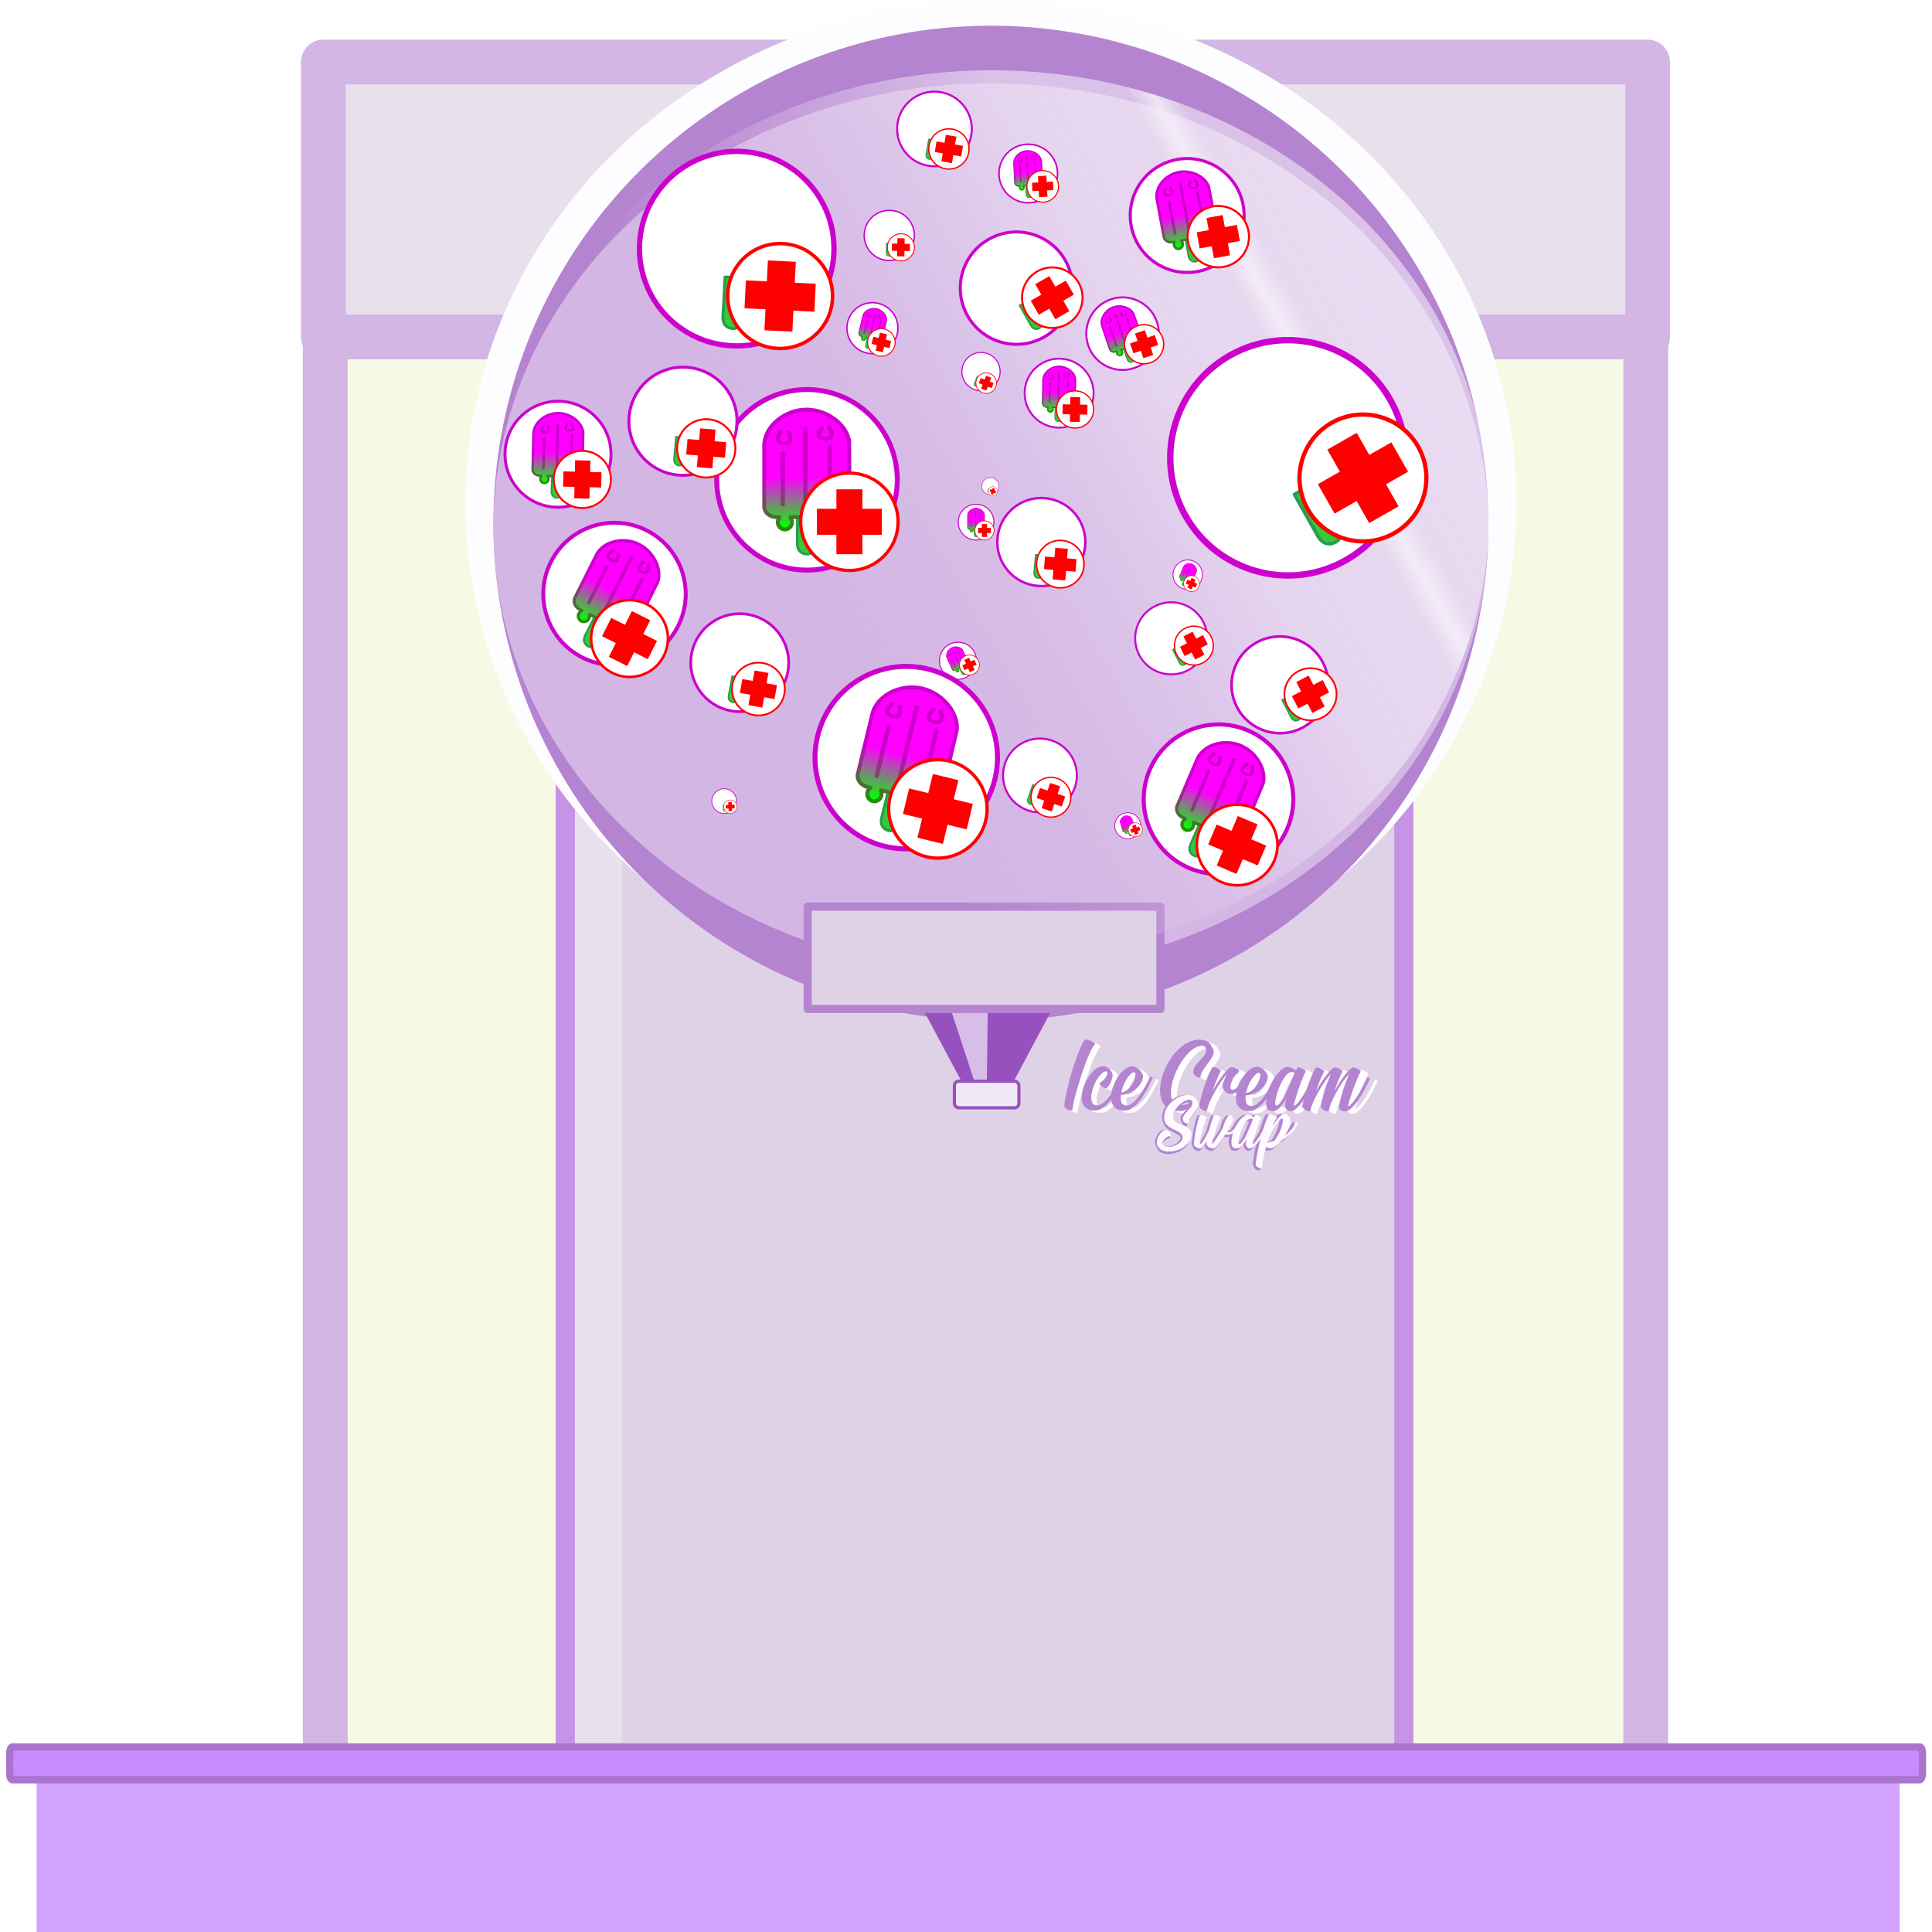<?xml version="1.0" encoding="UTF-8" standalone="no"?>
<svg
   xmlns:dc="http://purl.org/dc/elements/1.1/"
   xmlns:cc="http://creativecommons.org/ns#"
   xmlns:rdf="http://www.w3.org/1999/02/22-rdf-syntax-ns#"
   xmlns:svg="http://www.w3.org/2000/svg"
   xmlns="http://www.w3.org/2000/svg"
   xmlns:xlink="http://www.w3.org/1999/xlink"
   xmlns:sodipodi="http://sodipodi.sourceforge.net/DTD/sodipodi-0.dtd"
   xmlns:inkscape="http://www.inkscape.org/namespaces/inkscape"
   width="64mm"
   height="64mm"
   viewBox="0 0 64 64"
   version="1.1"
   id="svg923"
   sodipodi:docname="MilkshakeblankRecover.svg"
   inkscape:version="1.0.1 (3bc2e813f5, 2020-09-07)"
   inkscape:export-filename="Machine.png"
   inkscape:export-xdpi="203.2"
   inkscape:export-ydpi="203.2">
  <defs
     id="defs917">
    <linearGradient
       inkscape:collect="always"
       id="linearGradient1407">
      <stop
         style="stop-color:#ffffff;stop-opacity:0.501"
         offset="0"
         id="stop1403" />
      <stop
         style="stop-color:#f9f6fb;stop-opacity:0.541;"
         offset="0.111"
         id="stop1417" />
      <stop
         style="stop-color:#f8f4fa;stop-opacity:0.871"
         offset="0.144"
         id="stop1413" />
      <stop
         style="stop-color:#f6f1f9;stop-opacity:0.565;"
         offset="0.175"
         id="stop1415" />
      <stop
         style="stop-color:#f0e6f5;stop-opacity:0.632"
         offset="0.34"
         id="stop1411" />
      <stop
         style="stop-color:#d3b6e4;stop-opacity:0;"
         offset="1"
         id="stop1405" />
    </linearGradient>
    <linearGradient
       id="D-3"
       x1="125.5"
       y1="29"
       x2="125.5"
       y2="116"
       xlink:href="#G"
       gradientTransform="matrix(0.265,0,0,0.265,-97.461,36.758)">
      <stop
         stop-color="#54dade"
         id="stop91-6" />
      <stop
         offset=".762"
         stop-color="#24c7d6"
         id="stop93-7" />
    </linearGradient>
    <linearGradient
       id="G"
       gradientUnits="userSpaceOnUse" />
    <linearGradient
       id="E-5"
       x1="119.469"
       y1="52.268"
       x2="119.469"
       y2="79.165"
       xlink:href="#G"
       gradientTransform="matrix(0.265,0,0,0.265,-97.461,36.758)">
      <stop
         stop-color="#9f4a08"
         id="stop96-3" />
      <stop
         offset=".37"
         stop-color="#7d3900"
         id="stop98-5" />
      <stop
         offset="1"
         stop-color="#8d4104"
         id="stop100-6" />
    </linearGradient>
    <filter
       inkscape:collect="always"
       style="color-interpolation-filters:sRGB"
       id="filter1219-12"
       x="-0.007"
       width="1.014"
       y="-0.024"
       height="1.047">
      <feGaussianBlur
         inkscape:collect="always"
         stdDeviation="0.769"
         id="feGaussianBlur1221-7" />
    </filter>
    <filter
       inkscape:collect="always"
       style="color-interpolation-filters:sRGB"
       id="filter1219-1-0"
       x="-0.007"
       width="1.014"
       y="-0.024"
       height="1.047">
      <feGaussianBlur
         inkscape:collect="always"
         stdDeviation="0.769"
         id="feGaussianBlur1221-8-9" />
    </filter>
    <filter
       inkscape:collect="always"
       style="color-interpolation-filters:sRGB"
       id="filter1219-1-2-3"
       x="-0.007"
       width="1.014"
       y="-0.024"
       height="1.047">
      <feGaussianBlur
         inkscape:collect="always"
         stdDeviation="0.769"
         id="feGaussianBlur1221-8-0-6" />
    </filter>
    <linearGradient
       inkscape:collect="always"
       xlink:href="#linearGradient1407"
       id="linearGradient1409"
       x1="43.399"
       y1="6.354"
       x2="24.003"
       y2="17.19"
       gradientUnits="userSpaceOnUse"
       gradientTransform="translate(0.025,-0.432)" />
    <linearGradient
       inkscape:collect="always"
       id="linearGradient872">
      <stop
         style="stop-color:#cd00cd;stop-opacity:1;"
         offset="0"
         id="stop868" />
      <stop
         style="stop-color:#1d9600;stop-opacity:1"
         offset="1"
         id="stop870" />
    </linearGradient>
    <linearGradient
       inkscape:collect="always"
       id="linearGradient864">
      <stop
         style="stop-color:#ff00ff;stop-opacity:1;"
         offset="0"
         id="stop860" />
      <stop
         style="stop-color:#06fd00;stop-opacity:1"
         offset="1"
         id="stop862" />
    </linearGradient>
    <linearGradient
       inkscape:collect="always"
       xlink:href="#linearGradient864"
       id="linearGradient866"
       x1="941.889"
       y1="897.409"
       x2="942.122"
       y2="1351.829"
       gradientUnits="userSpaceOnUse" />
    <linearGradient
       inkscape:collect="always"
       xlink:href="#linearGradient872"
       id="linearGradient874"
       x1="872.698"
       y1="881.073"
       x2="869.258"
       y2="1388.299"
       gradientUnits="userSpaceOnUse" />
  </defs>
  <sodipodi:namedview
     id="base"
     pagecolor="#ffffff"
     bordercolor="#666666"
     borderopacity="1.0"
     inkscape:pageopacity="0.0"
     inkscape:pageshadow="2"
     inkscape:zoom="0.70710678"
     inkscape:cx="123.43433"
     inkscape:cy="281.37639"
     inkscape:document-units="mm"
     inkscape:current-layer="layer1"
     inkscape:document-rotation="0"
     showgrid="false"
     inkscape:window-width="1346"
     inkscape:window-height="1016"
     inkscape:window-x="0"
     inkscape:window-y="27"
     inkscape:window-maximized="0"
     borderlayer="true"
     inkscape:pagecheckerboard="true"
     inkscape:snap-global="false" />
  <g
     inkscape:label="Capa 1"
     inkscape:groupmode="layer"
     id="layer1"
     style="display:inline">
    <rect
       style="display:inline;opacity:1;fill:#f6f9e4;fill-opacity:1;stroke:#d3b6e4;stroke-width:1.484;stroke-linecap:round;stroke-linejoin:round;stroke-miterlimit:4;stroke-dasharray:none;stroke-opacity:1"
       id="rect1189"
       width="43.744"
       height="53.233"
       x="10.774"
       y="8.17" />
    <rect
       style="display:inline;opacity:1;fill:#e9e0ee;fill-opacity:1;stroke:#c793e6;stroke-width:0.634;stroke-linecap:round;stroke-linejoin:round;stroke-miterlimit:4;stroke-dasharray:none;stroke-opacity:1"
       id="rect1990"
       width="27.779"
       height="45.689"
       x="18.724"
       y="15.078"
       ry="0.848" />
    <rect
       style="display:inline;opacity:1;fill:#dfd2e6;fill-opacity:1;stroke:none;stroke-width:0.634;stroke-linecap:round;stroke-linejoin:round;stroke-miterlimit:4;stroke-dasharray:none;stroke-opacity:1"
       id="rect1990-7"
       width="26.185"
       height="45.389"
       x="20.596"
       y="16.456"
       ry="0.848" />
    <rect
       style="display:inline;opacity:1;fill:none;fill-opacity:1;stroke:#c793e6;stroke-width:0.634;stroke-linecap:round;stroke-linejoin:round;stroke-miterlimit:4;stroke-dasharray:none;stroke-opacity:1"
       id="rect1990-3"
       width="27.779"
       height="45.689"
       x="18.724"
       y="15.078"
       ry="0.848" />
    <rect
       style="display:inline;opacity:1;fill:#e9e0ee;fill-opacity:1;stroke:#d3b6e4;stroke-width:1.484;stroke-linecap:round;stroke-linejoin:round;stroke-miterlimit:4;stroke-dasharray:none;stroke-opacity:1"
       id="rect1189-3"
       width="43.867"
       height="9.105"
       x="10.712"
       y="2.056" />
    <rect
       style="display:inline;opacity:1;fill:#d3a3ff;fill-opacity:1;stroke:none;stroke-width:0.084;stroke-linecap:round;stroke-linejoin:round;stroke-miterlimit:4;stroke-dasharray:none;stroke-opacity:1"
       id="rect1222"
       width="61.715"
       height="5.55"
       x="1.214"
       y="58.655" />
    <rect
       style="display:inline;opacity:1;fill:#c98bff;fill-opacity:1;stroke:#ab74cc;stroke-width:0.243;stroke-linecap:round;stroke-linejoin:round;stroke-miterlimit:4;stroke-dasharray:none;stroke-opacity:1"
       id="rect1222-3"
       width="63.362"
       height="1.085"
       x="0.322"
       y="-58.956"
       transform="scale(1,-1)"
       ry="0.195"
       rx="0.088" />
    <ellipse
       style="fill:#fdfcfe;fill-opacity:1;stroke-width:3.444;stroke-linecap:round;stroke-linejoin:round"
       id="path883-5"
       cx="32.825"
       cy="16.649"
       rx="17.41"
       ry="16.628" />
    <circle
       style="fill:#b484d0;fill-opacity:1;stroke-width:3.336;stroke-linecap:round;stroke-linejoin:round"
       id="path883"
       cx="32.825"
       cy="17.332"
       r="16.48" />
    <ellipse
       style="fill:#d3b6e4;fill-opacity:1;stroke-width:3.154;stroke-linecap:round;stroke-linejoin:round"
       id="path883-3"
       cx="32.825"
       cy="17.491"
       rx="16.48"
       ry="14.731" />
    <path
       id="rect1151-7"
       style="display:inline;opacity:1;fill:#9651bf;fill-opacity:1;stroke:none;stroke-width:2.281;stroke-linecap:round;stroke-linejoin:round;stroke-miterlimit:4;stroke-dasharray:none;stroke-opacity:1"
       d="m 30.595,33.471 h 4.239 l -1.272,2.381 h -1.695 z"
       sodipodi:nodetypes="ccccc" />
    <path
       id="rect1151-0-5"
       style="display:inline;opacity:0.623;fill:#ffffff;fill-opacity:1;stroke:none;stroke-width:2.281;stroke-linecap:round;stroke-linejoin:round;stroke-miterlimit:4;stroke-dasharray:none;stroke-opacity:1"
       d="m 31.507,33.471 h 1.215 l -0.033,2.381 h -0.401 z"
       sodipodi:nodetypes="ccccc" />
    <rect
       style="display:inline;opacity:1;fill:#dfd2e6;fill-opacity:1;stroke:#b484d0;stroke-width:0.271;stroke-linecap:round;stroke-linejoin:round;stroke-miterlimit:4;stroke-dasharray:none;stroke-opacity:1"
       id="rect1169-3"
       width="11.685"
       height="3.388"
       x="26.756"
       y="30.034" />
    <rect
       style="fill:#f1e8f7;fill-opacity:1;stroke:#9651bf;stroke-width:0.105;stroke-linecap:round;stroke-linejoin:round;stroke-miterlimit:4;stroke-dasharray:none;stroke-opacity:1"
       id="rect885"
       width="2.137"
       height="0.882"
       x="31.616"
       y="35.816"
       rx="0.146"
       ry="0.146" />
    <g
       id="g1169"
       transform="matrix(0.475,0,0,0.475,26.782,41.429)">
      <g
         aria-label="Ice Cream"
         transform="matrix(0.079,2.9314469e-4,-0.007,0.078,25.99,7.81)"
         id="text1066-0"
         style="font-style:normal;font-variant:normal;font-weight:normal;font-stretch:normal;font-size:97.975px;line-height:1.7;font-family:'Signatra DEMO';-inkscape-font-specification:'Signatra DEMO';text-align:end;letter-spacing:0px;word-spacing:0px;text-anchor:end;fill:#fefefe;fill-opacity:1;stroke-width:2.474;filter:url(#filter1219-12)">
        <path
           d="m -118.801,-227.315 q 0,-4.115 0.686,-10.091 0.784,-5.976 1.96,-12.541 1.274,-6.564 2.743,-13.031 1.568,-6.466 3.135,-11.561 1.568,-5.193 2.939,-8.426 1.47,-3.233 2.547,-3.233 0.686,0 2.155,0.49 1.47,0.392 2.841,0.98 1.372,0.588 2.449,1.274 1.078,0.686 1.078,1.274 0,0.294 -0.196,0.49 -0.392,0.49 -0.686,0.882 -0.294,0.294 -0.49,0.784 -1.47,2.645 -3.037,7.152 -1.568,4.409 -3.037,9.896 -1.47,5.389 -2.841,11.267 -1.372,5.879 -2.449,11.267 -0.98,5.291 -1.568,9.602 -0.588,4.311 -0.588,6.662 0,1.176 -1.176,1.176 -0.882,0 -2.057,-0.392 -1.078,-0.392 -2.057,-0.98 -0.98,-0.588 -1.666,-1.372 -0.686,-0.784 -0.686,-1.568 z"
           style="font-style:normal;font-variant:normal;font-weight:normal;font-stretch:normal;font-family:'Signatra DEMO';-inkscape-font-specification:'Signatra DEMO';fill:#fefefe;fill-opacity:1;stroke-width:2.474"
           id="path30" />
        <path
           d="m -91.27,-223.004 q -5.879,0 -8.916,-2.939 -2.939,-2.939 -3.625,-7.25 -0.686,-4.409 0.49,-9.504 1.176,-5.193 3.527,-9.504 2.449,-4.409 5.585,-7.348 3.233,-2.939 6.564,-2.939 1.764,0 3.429,0.784 1.666,0.686 2.939,1.862 1.372,1.176 2.155,2.743 0.882,1.47 0.882,3.037 0,1.96 -0.49,4.017 -0.49,1.96 -1.274,3.527 -0.686,1.568 -1.568,2.547 -0.882,0.98 -1.764,0.98 -1.078,0 -2.743,-0.98 -1.666,-0.98 -2.645,-2.057 -0.49,-0.588 -0.294,-1.176 0.294,-0.686 1.078,-1.176 1.47,-0.882 2.645,-2.351 1.274,-1.568 1.862,-3.233 0.784,-1.96 0.49,-2.939 -0.294,-0.98 -1.274,-0.98 -2.057,0 -4.115,2.253 -2.057,2.253 -3.723,5.585 -1.568,3.331 -2.547,7.348 -0.98,3.919 -0.882,7.25 0.098,3.331 1.372,5.585 1.372,2.253 4.409,2.253 3.233,0 5.976,-2.645 2.841,-2.645 5.095,-6.466 2.351,-3.919 4.115,-8.23 1.862,-4.311 3.233,-7.642 0.294,-0.588 0.784,-0.686 0.49,-0.196 0.882,0 0.49,0.196 0.784,0.686 0.294,0.49 0,1.078 -1.372,3.429 -3.429,8.328 -2.057,4.899 -4.801,9.406 -2.743,4.507 -6.27,7.642 -3.527,3.135 -7.936,3.135 z"
           style="font-style:normal;font-variant:normal;font-weight:normal;font-stretch:normal;font-family:'Signatra DEMO';-inkscape-font-specification:'Signatra DEMO';fill:#fefefe;fill-opacity:1;stroke-width:2.474"
           id="path32" />
        <path
           d="m -64.915,-223.004 q -4.409,0 -7.25,-1.666 -2.743,-1.764 -4.115,-4.507 -1.372,-2.743 -1.568,-6.27 -0.196,-3.625 0.588,-7.25 0.882,-3.723 2.449,-7.25 1.568,-3.625 3.723,-6.368 2.155,-2.743 4.605,-4.409 2.547,-1.764 5.193,-1.764 1.372,0 3.135,0.882 1.862,0.784 3.429,2.155 1.568,1.372 2.645,3.037 1.078,1.666 1.078,3.233 0,3.429 -1.764,6.368 -1.764,2.939 -4.507,5.193 -2.743,2.155 -5.976,3.429 -3.135,1.176 -5.976,1.176 -0.196,3.919 1.078,6.662 1.372,2.743 4.801,2.743 2.939,0 5.683,-2.645 2.841,-2.645 5.193,-6.466 2.449,-3.919 4.311,-8.23 1.96,-4.311 3.233,-7.642 0.196,-0.588 0.686,-0.686 0.588,-0.196 0.98,0 0.49,0.196 0.784,0.686 0.294,0.49 0,1.078 -1.372,3.625 -3.527,8.524 -2.057,4.899 -4.899,9.406 -2.841,4.409 -6.368,7.544 -3.527,3.037 -7.642,3.037 z m 3.919,-33.606 q -1.47,1.078 -2.841,3.037 -1.274,1.862 -2.351,4.213 -1.078,2.351 -1.862,4.997 -0.686,2.645 -0.98,5.095 1.96,0 3.919,-1.372 2.057,-1.372 3.625,-3.527 1.666,-2.253 2.645,-5.095 0.98,-2.841 0.98,-5.781 0,-1.568 -1.078,-1.96 -0.98,-0.49 -2.057,0.392 z"
           style="font-style:normal;font-variant:normal;font-weight:normal;font-stretch:normal;font-family:'Signatra DEMO';-inkscape-font-specification:'Signatra DEMO';fill:#fefefe;fill-opacity:1;stroke-width:2.474"
           id="path34" />
        <path
           d="m -3.68,-286.394 q 4.115,0 7.152,1.666 3.135,1.568 4.311,4.703 1.078,0.882 1.666,2.155 0.686,1.176 0.686,2.253 0,2.645 -1.568,5.487 -1.568,2.841 -3.429,5.683 -1.862,2.841 -3.429,5.683 -1.568,2.841 -1.568,5.487 0,0.686 -0.49,0.686 -0.882,0 -2.057,-0.392 -1.078,-0.49 -2.057,-1.274 -0.882,-0.784 -1.568,-1.764 -0.686,-1.078 -0.686,-2.253 0,-2.645 1.568,-4.899 1.568,-2.351 3.331,-4.507 1.862,-2.155 3.429,-4.213 1.568,-2.155 1.568,-4.409 0,-1.666 -0.882,-3.135 -0.784,-1.47 -2.939,-1.47 -4.801,0 -9.21,3.919 -4.311,3.919 -7.74,9.798 -3.331,5.879 -5.389,12.737 -1.96,6.858 -2.057,12.737 0,5.879 2.351,9.798 2.351,3.919 7.642,3.919 1.862,0 3.919,-0.49 2.155,-0.588 3.723,-1.666 0.49,-0.392 0.784,0.294 0.294,0.392 -0.098,1.47 -1.078,3.135 -3.919,4.409 -2.841,1.176 -5.879,1.176 -6.27,0 -10.287,-2.743 -3.919,-2.743 -5.879,-7.152 -1.96,-4.507 -2.155,-10.189 -0.196,-5.781 1.176,-11.659 1.47,-5.976 4.213,-11.659 2.743,-5.781 6.662,-10.189 3.919,-4.507 8.72,-7.25 4.899,-2.743 10.385,-2.743 z"
           style="font-style:normal;font-variant:normal;font-weight:normal;font-stretch:normal;font-family:'Signatra DEMO';-inkscape-font-specification:'Signatra DEMO';fill:#fefefe;fill-opacity:1;stroke-width:2.474"
           id="path36" />
        <path
           d="m 1.316,-227.707 q 0.294,-3.821 1.078,-8.132 0.784,-4.409 1.862,-8.72 1.078,-4.409 2.351,-8.524 1.372,-4.213 2.939,-7.74 0.49,-1.274 1.372,-1.274 0.686,0 1.568,0.294 0.98,0.294 1.862,0.784 0.98,0.392 1.666,0.882 0.784,0.49 1.274,0.882 0.784,0.588 0.294,1.47 -0.49,0.784 -0.784,1.568 -1.372,3.527 -2.645,7.544 -1.176,4.017 -2.155,8.034 1.274,-2.841 2.841,-5.879 1.666,-3.037 3.429,-5.879 1.764,-2.841 3.527,-5.193 1.862,-2.351 3.625,-3.821 0.686,-0.686 1.862,-0.686 0.392,0 1.176,0.196 0.784,0.196 1.666,0.588 0.98,0.294 1.764,0.784 0.882,0.392 1.47,0.98 0.98,0.98 0.588,1.764 -0.392,0.686 -1.176,1.274 -2.547,2.155 -3.821,5.389 -1.176,3.233 -1.372,5.781 -0.098,1.862 0.49,2.743 0.588,0.784 1.372,0.784 1.568,0 3.037,-1.274 1.47,-1.274 2.743,-3.037 1.274,-1.764 2.351,-3.625 1.078,-1.862 1.764,-3.037 0.392,-0.588 0.882,-0.588 0.588,-0.098 0.98,0.196 0.49,0.294 0.588,0.784 0.196,0.49 -0.098,1.078 -0.784,1.372 -1.96,3.331 -1.176,1.862 -2.645,3.821 -1.372,1.862 -3.037,3.527 -1.568,1.568 -3.331,2.155 -1.274,0.49 -2.939,0.196 -1.568,-0.294 -3.135,-1.078 -1.47,-0.882 -2.645,-2.155 -1.078,-1.372 -1.274,-3.037 -0.196,-2.253 0.686,-5.193 0.882,-3.037 1.96,-5.291 0.294,-0.686 0.098,-0.588 -0.098,0 -0.392,0.392 -2.351,2.841 -4.899,7.25 -2.449,4.311 -4.507,8.818 -2.057,4.507 -3.429,8.622 -1.372,4.115 -1.568,6.466 0,0.784 -0.392,0.98 -0.294,0.098 -0.784,0.098 -0.882,0 -1.96,-0.392 -1.078,-0.49 -2.057,-1.176 -0.882,-0.686 -1.568,-1.47 -0.588,-0.882 -0.588,-1.666 z"
           style="font-style:normal;font-variant:normal;font-weight:normal;font-stretch:normal;font-family:'Signatra DEMO';-inkscape-font-specification:'Signatra DEMO';fill:#fefefe;fill-opacity:1;stroke-width:2.474"
           id="path38" />
        <path
           d="m 46.189,-223.004 q -4.409,0 -7.25,-1.666 -2.743,-1.764 -4.115,-4.507 -1.372,-2.743 -1.568,-6.27 -0.196,-3.625 0.588,-7.25 0.882,-3.723 2.449,-7.25 1.568,-3.625 3.723,-6.368 2.155,-2.743 4.605,-4.409 2.547,-1.764 5.193,-1.764 1.372,0 3.135,0.882 1.862,0.784 3.429,2.155 1.568,1.372 2.645,3.037 1.078,1.666 1.078,3.233 0,3.429 -1.764,6.368 -1.764,2.939 -4.507,5.193 -2.743,2.155 -5.976,3.429 -3.135,1.176 -5.976,1.176 -0.196,3.919 1.078,6.662 1.372,2.743 4.801,2.743 2.939,0 5.683,-2.645 2.841,-2.645 5.193,-6.466 2.449,-3.919 4.311,-8.23 1.96,-4.311 3.233,-7.642 0.196,-0.588 0.686,-0.686 0.588,-0.196 0.98,0 0.49,0.196 0.784,0.686 0.294,0.49 0,1.078 -1.372,3.625 -3.527,8.524 -2.057,4.899 -4.899,9.406 -2.841,4.409 -6.368,7.544 -3.527,3.037 -7.642,3.037 z m 3.919,-33.606 q -1.47,1.078 -2.841,3.037 -1.274,1.862 -2.351,4.213 -1.078,2.351 -1.862,4.997 -0.686,2.645 -0.98,5.095 1.96,0 3.919,-1.372 2.057,-1.372 3.625,-3.527 1.666,-2.253 2.645,-5.095 0.98,-2.841 0.98,-5.781 0,-1.568 -1.078,-1.96 -0.98,-0.49 -2.057,0.392 z"
           style="font-style:normal;font-variant:normal;font-weight:normal;font-stretch:normal;font-family:'Signatra DEMO';-inkscape-font-specification:'Signatra DEMO';fill:#fefefe;fill-opacity:1;stroke-width:2.474"
           id="path40" />
        <path
           d="m 77.541,-229.666 q 0.196,-0.98 0.196,-1.862 0.098,-0.882 0.294,-1.862 0.098,-0.196 0.098,-0.686 -2.155,4.507 -4.899,7.838 -2.743,3.233 -6.074,3.233 -2.939,0 -4.605,-1.666 -1.568,-1.764 -1.862,-4.409 -0.49,-4.017 0.196,-8.916 0.784,-4.899 2.645,-9.504 1.862,-4.703 4.605,-8.524 2.841,-3.919 6.466,-5.879 1.176,-0.686 2.351,-0.588 1.274,0 2.547,0.49 1.274,0.392 2.547,1.078 1.274,0.686 2.645,1.372 0.196,-0.196 0.294,-0.588 0.098,-0.392 0.196,-0.686 0.588,-1.274 1.47,-1.274 0.686,0 1.568,0.294 0.98,0.294 1.862,0.784 0.882,0.392 1.568,0.882 0.784,0.49 1.274,0.882 0.784,0.588 0.294,1.47 -0.49,0.784 -0.784,1.568 -1.176,3.233 -2.253,6.858 -1.078,3.625 -1.96,7.25 -0.882,3.625 -1.568,7.054 -0.686,3.331 -1.176,5.976 -0.196,1.078 0.294,1.176 0.49,0.098 1.078,-0.49 2.253,-2.253 4.115,-5.291 1.96,-3.135 3.527,-6.466 1.568,-3.331 2.743,-6.564 1.274,-3.233 2.253,-5.781 0.294,-0.588 0.784,-0.784 0.49,-0.196 0.98,0 0.49,0.196 0.686,0.686 0.294,0.49 0.098,1.078 -0.686,1.666 -1.764,4.409 -0.98,2.743 -2.449,5.976 -1.47,3.135 -3.233,6.368 -1.666,3.233 -3.625,5.879 -1.862,2.547 -3.919,4.213 -2.057,1.666 -4.115,1.666 -1.274,0 -2.351,-0.588 -0.98,-0.588 -1.764,-1.568 -0.686,-0.98 -1.078,-2.155 -0.294,-1.176 -0.196,-2.351 z m -7.544,1.568 q 1.176,0 2.449,-1.568 1.274,-1.666 2.547,-4.115 1.372,-2.547 2.547,-5.585 1.176,-3.135 2.155,-5.976 1.078,-2.939 1.764,-5.291 0.784,-2.351 1.176,-3.527 0.196,-0.686 0.392,-1.274 0.294,-0.686 0.588,-1.274 -0.784,-1.274 -2.351,-1.274 -2.547,0 -4.801,2.743 -2.155,2.743 -3.821,6.76 -1.666,3.919 -2.743,8.328 -0.98,4.311 -1.176,7.446 0,0.392 -0.098,1.176 0,0.784 0.098,1.568 0.098,0.686 0.392,1.274 0.294,0.588 0.882,0.588 z"
           style="font-style:normal;font-variant:normal;font-weight:normal;font-stretch:normal;font-family:'Signatra DEMO';-inkscape-font-specification:'Signatra DEMO';fill:#fefefe;fill-opacity:1;stroke-width:2.474"
           id="path42" />
        <path
           d="m 93.315,-227.707 q 0.294,-3.821 1.078,-8.132 0.784,-4.409 1.862,-8.72 1.078,-4.409 2.351,-8.524 1.372,-4.213 2.939,-7.74 0.49,-1.274 1.372,-1.274 1.47,0 3.429,1.078 1.96,0.98 2.939,1.764 0.784,0.588 0.294,1.47 -0.49,0.784 -0.784,1.568 -1.372,3.527 -2.645,7.544 -1.176,4.017 -2.155,8.034 1.274,-2.841 2.841,-5.879 1.666,-3.037 3.429,-5.879 1.764,-2.841 3.527,-5.193 1.862,-2.351 3.625,-3.821 0.686,-0.686 1.862,-0.686 0.392,0 1.274,0.196 0.882,0.196 1.764,0.588 0.98,0.392 1.764,0.882 0.882,0.392 1.372,0.98 0.49,0.588 0.392,1.078 -0.098,0.392 -0.294,0.98 -1.666,4.115 -2.939,8.328 -1.274,4.213 -2.351,8.426 1.274,-2.841 2.841,-5.879 1.666,-3.037 3.429,-5.879 1.764,-2.841 3.527,-5.193 1.862,-2.351 3.625,-3.821 0.784,-0.686 1.862,-0.686 0.588,0 1.666,0.294 1.078,0.294 2.155,0.882 1.176,0.49 1.96,1.176 0.882,0.588 0.882,1.274 0,0.294 -0.098,0.588 -0.098,0.196 -0.196,0.49 -0.392,0.588 -0.686,1.176 -0.196,0.588 -0.392,1.274 -1.176,3.135 -2.253,6.662 -1.078,3.429 -1.96,6.858 -0.882,3.429 -1.666,6.662 -0.686,3.135 -1.078,5.683 -0.196,1.078 0.196,1.274 0.49,0.196 1.274,-0.588 2.155,-2.253 4.115,-5.291 1.96,-3.135 3.527,-6.466 1.666,-3.331 2.939,-6.564 1.372,-3.233 2.351,-5.781 0.294,-0.588 0.784,-0.784 0.49,-0.196 0.98,0 0.49,0.196 0.784,0.686 0.294,0.49 0,1.078 -0.686,1.666 -1.764,4.409 -1.078,2.743 -2.547,5.976 -1.47,3.135 -3.233,6.368 -1.764,3.233 -3.723,5.879 -1.96,2.547 -4.115,4.213 -2.057,1.666 -4.115,1.666 -2.547,0 -4.213,-1.568 -1.666,-1.666 -1.47,-3.625 0.392,-3.135 0.98,-6.76 0.686,-3.625 1.568,-7.348 0.882,-3.723 1.862,-7.25 1.078,-3.625 2.155,-6.76 -1.568,1.764 -3.331,4.409 -1.764,2.547 -3.429,5.585 -1.666,3.037 -3.135,6.27 -1.47,3.233 -2.645,6.27 -1.078,2.939 -1.862,5.487 -0.686,2.547 -0.784,4.213 -0.098,0.784 -0.49,0.98 -0.294,0.098 -0.784,0.098 -0.882,0 -1.96,-0.392 -1.078,-0.49 -2.057,-1.176 -0.882,-0.686 -1.568,-1.47 -0.588,-0.882 -0.588,-1.666 0.588,-6.564 2.253,-14.206 1.764,-7.642 4.213,-14.304 -2.449,2.645 -5.095,7.152 -2.645,4.409 -4.899,9.112 -2.155,4.703 -3.723,9.112 -1.47,4.311 -1.666,6.76 0,0.784 -0.392,0.98 -0.294,0.098 -0.784,0.098 -0.882,0 -1.96,-0.392 -1.078,-0.49 -2.057,-1.176 -0.882,-0.686 -1.568,-1.47 -0.588,-0.882 -0.588,-1.666 z"
           style="font-style:normal;font-variant:normal;font-weight:normal;font-stretch:normal;font-family:'Signatra DEMO';-inkscape-font-specification:'Signatra DEMO';fill:#fefefe;fill-opacity:1;stroke-width:2.474"
           id="path44" />
      </g>
      <g
         aria-label="Ice Cream"
         transform="matrix(0.103,3.8536404e-4,-0.009,0.103,-40.123,-11.504)"
         id="text1066-6-6"
         style="font-style:normal;font-variant:normal;font-weight:normal;font-stretch:normal;font-size:74.53px;line-height:1.7;font-family:'Signatra DEMO';-inkscape-font-specification:'Signatra DEMO';text-align:end;letter-spacing:0px;word-spacing:0px;text-anchor:end;fill:#b484d0;fill-opacity:1;stroke-width:1.882">
        <path
           d="m 563.72,11.353 q 0,-3.13 0.522,-7.677 0.596,-4.546 1.491,-9.54 0.969,-4.993 2.087,-9.912 1.192,-4.919 2.385,-8.795 1.192,-3.95 2.236,-6.41 1.118,-2.459 1.938,-2.459 0.522,0 1.64,0.373 1.118,0.298 2.161,0.745 1.043,0.447 1.863,0.969 0.82,0.522 0.82,0.969 0,0.224 -0.149,0.373 -0.298,0.373 -0.522,0.671 -0.224,0.224 -0.373,0.596 -1.118,2.012 -2.31,5.441 -1.192,3.354 -2.31,7.527 -1.118,4.099 -2.161,8.571 -1.043,4.472 -1.863,8.571 -0.745,4.025 -1.192,7.304 -0.447,3.279 -0.447,5.068 0,0.894 -0.894,0.894 -0.671,0 -1.565,-0.298 -0.82,-0.298 -1.565,-0.745 -0.745,-0.447 -1.267,-1.043 -0.522,-0.596 -0.522,-1.192 z"
           style="font-style:normal;font-variant:normal;font-weight:normal;font-stretch:normal;font-family:'Signatra DEMO';-inkscape-font-specification:'Signatra DEMO';fill:#b484d0;fill-opacity:1;stroke-width:1.882"
           id="path47" />
        <path
           d="m 584.663,14.632 q -4.472,0 -6.782,-2.236 -2.236,-2.236 -2.758,-5.515 -0.522,-3.354 0.373,-7.229 0.894,-3.95 2.683,-7.229 1.863,-3.354 4.248,-5.59 2.459,-2.236 4.993,-2.236 1.342,0 2.609,0.596 1.267,0.522 2.236,1.416 1.043,0.894 1.64,2.087 0.671,1.118 0.671,2.31 0,1.491 -0.373,3.056 -0.373,1.491 -0.969,2.683 -0.522,1.192 -1.192,1.938 -0.671,0.745 -1.342,0.745 -0.82,0 -2.087,-0.745 -1.267,-0.745 -2.012,-1.565 -0.373,-0.447 -0.224,-0.894 0.224,-0.522 0.82,-0.894 1.118,-0.671 2.012,-1.789 0.969,-1.192 1.416,-2.459 0.596,-1.491 0.373,-2.236 -0.224,-0.745 -0.969,-0.745 -1.565,0 -3.13,1.714 -1.565,1.714 -2.832,4.248 -1.192,2.534 -1.938,5.59 -0.745,2.981 -0.671,5.515 0.074,2.534 1.043,4.248 1.043,1.714 3.354,1.714 2.459,0 4.546,-2.012 2.161,-2.012 3.876,-4.919 1.789,-2.981 3.13,-6.26 1.416,-3.279 2.459,-5.813 0.224,-0.447 0.596,-0.522 0.373,-0.149 0.671,0 0.373,0.149 0.596,0.522 0.224,0.373 0,0.82 -1.043,2.609 -2.609,6.335 -1.565,3.726 -3.652,7.155 -2.087,3.428 -4.77,5.813 -2.683,2.385 -6.037,2.385 z"
           style="font-style:normal;font-variant:normal;font-weight:normal;font-stretch:normal;font-family:'Signatra DEMO';-inkscape-font-specification:'Signatra DEMO';fill:#b484d0;fill-opacity:1;stroke-width:1.882"
           id="path49" />
        <path
           d="m 604.711,14.632 q -3.354,0 -5.515,-1.267 -2.087,-1.342 -3.13,-3.428 -1.043,-2.087 -1.192,-4.77 -0.149,-2.758 0.447,-5.515 0.671,-2.832 1.863,-5.515 1.192,-2.758 2.832,-4.844 1.64,-2.087 3.503,-3.354 1.938,-1.342 3.95,-1.342 1.043,0 2.385,0.671 1.416,0.596 2.609,1.64 1.192,1.043 2.012,2.31 0.82,1.267 0.82,2.459 0,2.609 -1.342,4.844 -1.342,2.236 -3.428,3.95 -2.087,1.64 -4.546,2.609 -2.385,0.894 -4.546,0.894 -0.149,2.981 0.82,5.068 1.043,2.087 3.652,2.087 2.236,0 4.323,-2.012 2.161,-2.012 3.95,-4.919 1.863,-2.981 3.279,-6.26 1.491,-3.279 2.459,-5.813 0.149,-0.447 0.522,-0.522 0.447,-0.149 0.745,0 0.373,0.149 0.596,0.522 0.224,0.373 0,0.82 -1.043,2.758 -2.683,6.484 -1.565,3.726 -3.726,7.155 -2.161,3.354 -4.844,5.739 -2.683,2.31 -5.813,2.31 z m 2.981,-25.564 q -1.118,0.82 -2.161,2.31 -0.969,1.416 -1.789,3.205 -0.82,1.789 -1.416,3.801 -0.522,2.012 -0.745,3.876 1.491,0 2.981,-1.043 1.565,-1.043 2.758,-2.683 1.267,-1.714 2.012,-3.876 0.745,-2.161 0.745,-4.397 0,-1.192 -0.82,-1.491 -0.745,-0.373 -1.565,0.298 z"
           style="font-style:normal;font-variant:normal;font-weight:normal;font-stretch:normal;font-family:'Signatra DEMO';-inkscape-font-specification:'Signatra DEMO';fill:#b484d0;fill-opacity:1;stroke-width:1.882"
           id="path51" />
        <path
           d="m 651.292,-33.588 q 3.13,0 5.441,1.267 2.385,1.192 3.279,3.577 0.82,0.671 1.267,1.64 0.522,0.894 0.522,1.714 0,2.012 -1.192,4.174 -1.192,2.161 -2.609,4.323 -1.416,2.161 -2.609,4.323 -1.192,2.161 -1.192,4.174 0,0.522 -0.373,0.522 -0.671,0 -1.565,-0.298 -0.82,-0.373 -1.565,-0.969 -0.671,-0.596 -1.192,-1.342 -0.522,-0.82 -0.522,-1.714 0,-2.012 1.192,-3.726 1.192,-1.789 2.534,-3.428 1.416,-1.64 2.609,-3.205 1.192,-1.64 1.192,-3.354 0,-1.267 -0.671,-2.385 -0.596,-1.118 -2.236,-1.118 -3.652,0 -7.006,2.981 -3.279,2.981 -5.888,7.453 -2.534,4.472 -4.099,9.689 -1.491,5.217 -1.565,9.689 0,4.472 1.789,7.453 1.789,2.981 5.813,2.981 1.416,0 2.981,-0.373 1.64,-0.447 2.832,-1.267 0.373,-0.298 0.596,0.224 0.224,0.298 -0.074,1.118 -0.82,2.385 -2.981,3.354 -2.161,0.894 -4.472,0.894 -4.77,0 -7.826,-2.087 -2.981,-2.087 -4.472,-5.441 -1.491,-3.428 -1.64,-7.751 -0.149,-4.397 0.894,-8.869 1.118,-4.546 3.205,-8.869 2.087,-4.397 5.068,-7.751 2.981,-3.428 6.633,-5.515 3.726,-2.087 7.9,-2.087 z"
           style="font-style:normal;font-variant:normal;font-weight:normal;font-stretch:normal;font-family:'Signatra DEMO';-inkscape-font-specification:'Signatra DEMO';fill:#b484d0;fill-opacity:1;stroke-width:1.882"
           id="path53" />
        <path
           d="m 655.093,11.055 q 0.224,-2.907 0.82,-6.186 0.596,-3.354 1.416,-6.633 0.82,-3.354 1.789,-6.484 1.043,-3.205 2.236,-5.888 0.373,-0.969 1.043,-0.969 0.522,0 1.192,0.224 0.745,0.224 1.416,0.596 0.745,0.298 1.267,0.671 0.596,0.373 0.969,0.671 0.596,0.447 0.224,1.118 -0.373,0.596 -0.596,1.192 -1.043,2.683 -2.012,5.739 -0.894,3.056 -1.64,6.111 0.969,-2.161 2.161,-4.472 1.267,-2.31 2.609,-4.472 1.342,-2.161 2.683,-3.95 1.416,-1.789 2.758,-2.907 0.522,-0.522 1.416,-0.522 0.298,0 0.894,0.149 0.596,0.149 1.267,0.447 0.745,0.224 1.342,0.596 0.671,0.298 1.118,0.745 0.745,0.745 0.447,1.342 -0.298,0.522 -0.894,0.969 -1.938,1.64 -2.907,4.099 -0.894,2.459 -1.043,4.397 -0.074,1.416 0.373,2.087 0.447,0.596 1.043,0.596 1.192,0 2.31,-0.969 1.118,-0.969 2.087,-2.31 0.969,-1.342 1.789,-2.758 0.82,-1.416 1.342,-2.31 0.298,-0.447 0.671,-0.447 0.447,-0.075 0.745,0.149 0.373,0.224 0.447,0.596 0.149,0.373 -0.074,0.82 -0.596,1.043 -1.491,2.534 -0.894,1.416 -2.012,2.907 -1.043,1.416 -2.31,2.683 -1.192,1.192 -2.534,1.64 -0.969,0.373 -2.236,0.149 -1.192,-0.224 -2.385,-0.82 -1.118,-0.671 -2.012,-1.64 -0.82,-1.043 -0.969,-2.31 -0.149,-1.714 0.522,-3.95 0.671,-2.31 1.491,-4.025 0.224,-0.522 0.074,-0.447 -0.074,0 -0.298,0.298 -1.789,2.161 -3.726,5.515 -1.863,3.279 -3.428,6.708 -1.565,3.428 -2.609,6.559 -1.043,3.13 -1.192,4.919 0,0.596 -0.298,0.745 -0.224,0.075 -0.596,0.075 -0.671,0 -1.491,-0.298 -0.82,-0.373 -1.565,-0.894 -0.671,-0.522 -1.192,-1.118 -0.447,-0.671 -0.447,-1.267 z"
           style="font-style:normal;font-variant:normal;font-weight:normal;font-stretch:normal;font-family:'Signatra DEMO';-inkscape-font-specification:'Signatra DEMO';fill:#b484d0;fill-opacity:1;stroke-width:1.882"
           id="path55" />
        <path
           d="m 689.227,14.632 q -3.354,0 -5.515,-1.267 -2.087,-1.342 -3.13,-3.428 -1.043,-2.087 -1.192,-4.77 -0.149,-2.758 0.447,-5.515 0.671,-2.832 1.863,-5.515 1.192,-2.758 2.832,-4.844 1.64,-2.087 3.503,-3.354 1.938,-1.342 3.95,-1.342 1.043,0 2.385,0.671 1.416,0.596 2.609,1.64 1.192,1.043 2.012,2.31 0.82,1.267 0.82,2.459 0,2.609 -1.342,4.844 -1.342,2.236 -3.428,3.95 -2.087,1.64 -4.546,2.609 -2.385,0.894 -4.546,0.894 -0.149,2.981 0.82,5.068 1.043,2.087 3.652,2.087 2.236,0 4.323,-2.012 2.161,-2.012 3.95,-4.919 1.863,-2.981 3.279,-6.26 1.491,-3.279 2.459,-5.813 0.149,-0.447 0.522,-0.522 0.447,-0.149 0.745,0 0.373,0.149 0.596,0.522 0.224,0.373 0,0.82 -1.043,2.758 -2.683,6.484 -1.565,3.726 -3.726,7.155 -2.161,3.354 -4.844,5.739 -2.683,2.31 -5.813,2.31 z m 2.981,-25.564 q -1.118,0.82 -2.161,2.31 -0.969,1.416 -1.789,3.205 -0.82,1.789 -1.416,3.801 -0.522,2.012 -0.745,3.876 1.491,0 2.981,-1.043 1.565,-1.043 2.758,-2.683 1.267,-1.714 2.012,-3.876 0.745,-2.161 0.745,-4.397 0,-1.192 -0.82,-1.491 -0.745,-0.373 -1.565,0.298 z"
           style="font-style:normal;font-variant:normal;font-weight:normal;font-stretch:normal;font-family:'Signatra DEMO';-inkscape-font-specification:'Signatra DEMO';fill:#b484d0;fill-opacity:1;stroke-width:1.882"
           id="path57" />
        <path
           d="m 713.077,9.564 q 0.149,-0.745 0.149,-1.416 0.074,-0.671 0.224,-1.416 0.074,-0.149 0.074,-0.522 -1.64,3.428 -3.726,5.962 -2.087,2.459 -4.621,2.459 -2.236,0 -3.503,-1.267 -1.192,-1.342 -1.416,-3.354 -0.373,-3.056 0.149,-6.782 0.596,-3.726 2.012,-7.229 1.416,-3.577 3.503,-6.484 2.161,-2.981 4.919,-4.472 0.894,-0.522 1.789,-0.447 0.969,0 1.938,0.373 0.969,0.298 1.938,0.82 0.969,0.522 2.012,1.043 0.149,-0.149 0.224,-0.447 0.074,-0.298 0.149,-0.522 0.447,-0.969 1.118,-0.969 0.522,0 1.192,0.224 0.745,0.224 1.416,0.596 0.671,0.298 1.192,0.671 0.596,0.373 0.969,0.671 0.596,0.447 0.224,1.118 -0.373,0.596 -0.596,1.192 -0.894,2.459 -1.714,5.217 -0.82,2.758 -1.491,5.515 -0.671,2.758 -1.192,5.366 -0.522,2.534 -0.894,4.546 -0.149,0.82 0.224,0.894 0.373,0.075 0.82,-0.373 1.714,-1.714 3.13,-4.025 1.491,-2.385 2.683,-4.919 1.192,-2.534 2.087,-4.993 0.969,-2.459 1.714,-4.397 0.224,-0.447 0.596,-0.596 0.373,-0.149 0.745,0 0.373,0.149 0.522,0.522 0.224,0.373 0.074,0.82 -0.522,1.267 -1.342,3.354 -0.745,2.087 -1.863,4.546 -1.118,2.385 -2.459,4.844 -1.267,2.459 -2.758,4.472 -1.416,1.938 -2.981,3.205 -1.565,1.267 -3.13,1.267 -0.969,0 -1.789,-0.447 -0.745,-0.447 -1.342,-1.192 -0.522,-0.745 -0.82,-1.64 -0.224,-0.894 -0.149,-1.789 z m -5.739,1.192 q 0.894,0 1.863,-1.192 0.969,-1.267 1.938,-3.13 1.043,-1.938 1.938,-4.248 0.894,-2.385 1.64,-4.546 0.82,-2.236 1.342,-4.025 0.596,-1.789 0.894,-2.683 0.149,-0.522 0.298,-0.969 0.224,-0.522 0.447,-0.969 -0.596,-0.969 -1.789,-0.969 -1.938,0 -3.652,2.087 -1.64,2.087 -2.907,5.143 -1.267,2.981 -2.087,6.335 -0.745,3.279 -0.894,5.664 0,0.298 -0.074,0.894 0,0.596 0.074,1.192 0.074,0.522 0.298,0.969 0.224,0.447 0.671,0.447 z"
           style="font-style:normal;font-variant:normal;font-weight:normal;font-stretch:normal;font-family:'Signatra DEMO';-inkscape-font-specification:'Signatra DEMO';fill:#b484d0;fill-opacity:1;stroke-width:1.882"
           id="path59" />
        <path
           d="m 725.076,11.055 q 0.224,-2.907 0.82,-6.186 0.596,-3.354 1.416,-6.633 0.82,-3.354 1.789,-6.484 1.043,-3.205 2.236,-5.888 0.373,-0.969 1.043,-0.969 1.118,0 2.609,0.82 1.491,0.745 2.236,1.342 0.596,0.447 0.224,1.118 -0.373,0.596 -0.596,1.192 -1.043,2.683 -2.012,5.739 -0.894,3.056 -1.64,6.111 0.969,-2.161 2.161,-4.472 1.267,-2.31 2.609,-4.472 1.342,-2.161 2.683,-3.95 1.416,-1.789 2.758,-2.907 0.522,-0.522 1.416,-0.522 0.298,0 0.969,0.149 0.671,0.149 1.342,0.447 0.745,0.298 1.342,0.671 0.671,0.298 1.043,0.745 0.373,0.447 0.298,0.82 -0.074,0.298 -0.224,0.745 -1.267,3.13 -2.236,6.335 -0.969,3.205 -1.789,6.41 0.969,-2.161 2.161,-4.472 1.267,-2.31 2.609,-4.472 1.342,-2.161 2.683,-3.95 1.416,-1.789 2.758,-2.907 0.596,-0.522 1.416,-0.522 0.447,0 1.267,0.224 0.82,0.224 1.64,0.671 0.894,0.373 1.491,0.894 0.671,0.447 0.671,0.969 0,0.224 -0.074,0.447 -0.074,0.149 -0.149,0.373 -0.298,0.447 -0.522,0.894 -0.149,0.447 -0.298,0.969 -0.894,2.385 -1.714,5.068 -0.82,2.609 -1.491,5.217 -0.671,2.609 -1.267,5.068 -0.522,2.385 -0.82,4.323 -0.149,0.82 0.149,0.969 0.373,0.149 0.969,-0.447 1.64,-1.714 3.13,-4.025 1.491,-2.385 2.683,-4.919 1.267,-2.534 2.236,-4.993 1.043,-2.459 1.789,-4.397 0.224,-0.447 0.596,-0.596 0.373,-0.149 0.745,0 0.373,0.149 0.596,0.522 0.224,0.373 0,0.82 -0.522,1.267 -1.342,3.354 -0.82,2.087 -1.938,4.546 -1.118,2.385 -2.459,4.844 -1.342,2.459 -2.832,4.472 -1.491,1.938 -3.13,3.205 -1.565,1.267 -3.13,1.267 -1.938,0 -3.205,-1.192 -1.267,-1.267 -1.118,-2.758 0.298,-2.385 0.745,-5.143 0.522,-2.758 1.192,-5.59 0.671,-2.832 1.416,-5.515 0.82,-2.758 1.64,-5.143 -1.192,1.342 -2.534,3.354 -1.342,1.938 -2.609,4.248 -1.267,2.31 -2.385,4.77 -1.118,2.459 -2.012,4.77 -0.82,2.236 -1.416,4.174 -0.522,1.938 -0.596,3.205 -0.074,0.596 -0.373,0.745 -0.224,0.075 -0.596,0.075 -0.671,0 -1.491,-0.298 -0.82,-0.373 -1.565,-0.894 -0.671,-0.522 -1.192,-1.118 -0.447,-0.671 -0.447,-1.267 0.447,-4.993 1.714,-10.807 1.342,-5.813 3.205,-10.881 -1.863,2.012 -3.876,5.441 -2.012,3.354 -3.726,6.931 -1.64,3.577 -2.832,6.931 -1.118,3.279 -1.267,5.143 0,0.596 -0.298,0.745 -0.224,0.075 -0.596,0.075 -0.671,0 -1.491,-0.298 -0.82,-0.373 -1.565,-0.894 -0.671,-0.522 -1.192,-1.118 -0.447,-0.671 -0.447,-1.267 z"
           style="font-style:normal;font-variant:normal;font-weight:normal;font-stretch:normal;font-family:'Signatra DEMO';-inkscape-font-specification:'Signatra DEMO';fill:#b484d0;fill-opacity:1;stroke-width:1.882"
           id="path61" />
      </g>
    </g>
    <g
       aria-label="Swap"
       transform="matrix(0.028,-1.5784599e-4,-0.002,0.028,38.177,44.381)"
       id="text1066-7-6"
       style="font-style:normal;font-variant:normal;font-weight:normal;font-stretch:normal;font-size:97.975px;line-height:1.7;font-family:'Signatra DEMO';-inkscape-font-specification:'Signatra DEMO';text-align:end;letter-spacing:0px;word-spacing:0px;text-anchor:end;fill:#b484d0;fill-opacity:1;stroke-width:2.474;filter:url(#filter1219-1-0)">
      <path
         d="m 22.381,-252.397 q -0.882,0 -2.057,-0.392 -1.078,-0.49 -2.057,-1.274 -0.98,-0.784 -1.666,-1.764 -0.686,-1.078 -0.686,-2.155 0,-2.645 1.568,-4.997 1.568,-2.351 3.331,-4.507 1.862,-2.155 3.429,-4.213 1.568,-2.155 1.568,-4.409 0,-1.666 -0.882,-3.037 -0.784,-1.47 -2.939,-1.47 -2.743,0 -5.879,1.764 -3.135,1.764 -5.781,4.605 -2.645,2.743 -4.409,6.172 -1.666,3.331 -1.666,6.564 0,3.135 1.666,5.095 1.666,1.862 4.115,3.233 2.449,1.274 5.193,2.253 2.743,0.882 4.899,1.96 3.723,1.862 5.879,4.997 2.253,3.135 1.372,7.544 -0.882,4.115 -3.429,7.25 -2.547,3.135 -5.976,5.291 -3.429,2.155 -7.446,3.135 -4.017,1.078 -7.936,1.078 -3.233,0 -6.172,-1.078 -2.939,-0.98 -5.095,-2.841 -2.057,-1.96 -3.037,-4.801 -0.98,-2.841 -0.196,-6.368 0.784,-3.429 2.841,-6.172 0.392,-0.588 0.98,-1.274 0.686,-0.686 1.47,-1.372 0.784,-0.686 1.666,-1.078 0.882,-0.49 1.666,-0.49 0.98,0 2.057,0.588 1.176,0.49 2.155,1.372 0.98,0.784 1.666,1.764 0.784,0.98 1.078,1.862 0.098,0.49 0.098,0.98 0,0.49 -0.588,0.49 -1.47,0 -3.037,0.784 -1.568,0.686 -2.841,1.862 -1.274,1.176 -2.155,2.645 -0.784,1.47 -0.784,3.037 0,1.372 0.686,2.253 0.686,0.882 1.666,1.372 1.078,0.49 2.253,0.784 1.274,0.196 2.351,0.196 2.155,0 4.899,-0.686 2.841,-0.686 5.291,-2.057 2.547,-1.372 4.213,-3.331 1.764,-2.057 1.764,-4.801 0,-3.527 -3.821,-6.074 -2.939,-1.862 -6.172,-3.233 -3.233,-1.47 -6.074,-3.135 -2.743,-1.764 -4.801,-4.311 -1.96,-2.547 -2.547,-6.662 -0.588,-4.703 1.274,-9.406 1.862,-4.801 5.389,-8.622 3.625,-3.919 8.328,-6.27 4.801,-2.449 9.993,-2.449 4.115,0 7.152,1.666 3.037,1.568 4.311,4.703 1.078,0.882 1.666,2.155 0.588,1.176 0.588,2.253 0,2.645 -1.568,5.487 -1.568,2.841 -3.429,5.683 -1.764,2.841 -3.331,5.683 -1.568,2.841 -1.568,5.487 0,0.686 -0.49,0.686 z"
         style="font-style:normal;font-variant:normal;font-weight:normal;font-stretch:normal;font-family:'Signatra DEMO';-inkscape-font-specification:'Signatra DEMO';fill:#b484d0;fill-opacity:1;stroke-width:2.474"
         id="path64" />
      <path
         d="m 72.152,-261.508 q 1.862,1.078 2.547,3.037 0.784,1.96 0.196,3.429 -1.176,2.743 -2.743,5.976 -1.47,3.233 -3.331,6.662 1.176,0.686 2.743,0.392 2.351,-0.49 4.605,-2.939 2.253,-2.547 5.095,-7.74 0.294,-0.588 0.784,-0.686 0.588,-0.098 0.98,0.196 0.49,0.196 0.686,0.686 0.196,0.49 -0.098,1.078 -3.135,5.781 -5.976,8.72 -2.743,2.841 -5.585,3.331 -2.743,0.49 -4.605,-0.686 -2.253,4.115 -4.703,7.936 -2.449,3.821 -4.703,6.662 -0.784,0.882 -1.764,1.666 -0.98,0.784 -2.155,0.784 -0.882,0 -1.96,-0.294 -1.078,-0.294 -2.155,-0.784 -1.078,-0.588 -1.96,-1.176 -0.882,-0.686 -1.372,-1.372 -0.686,-0.882 -0.784,-2.351 0,-1.568 0.196,-3.037 -1.47,2.841 -3.331,5.585 -1.764,2.645 -3.429,3.429 -1.176,0 -2.547,-0.392 -1.372,-0.49 -2.645,-1.176 -1.176,-0.784 -2.057,-1.764 -0.784,-1.078 -0.784,-2.253 0,-3.821 0.196,-7.936 0.294,-4.213 0.784,-8.426 0.49,-4.213 1.176,-8.23 0.784,-4.017 1.764,-7.544 0.49,-1.47 1.666,-1.47 1.47,0 3.331,0.686 1.96,0.588 2.939,1.274 0.784,0.49 0.392,1.47 -0.294,0.882 -0.49,1.568 -0.784,2.841 -1.666,6.564 -0.784,3.625 -1.568,7.446 -0.686,3.723 -1.176,7.348 -0.49,3.625 -0.588,6.27 0,1.078 0.294,1.47 0.392,0.294 1.176,-0.49 1.862,-1.666 3.723,-5.585 1.862,-4.017 4.115,-9.014 0.882,-4.703 1.96,-9.21 1.176,-4.507 2.253,-8.328 0.49,-1.47 1.666,-1.47 1.47,0 3.331,0.686 1.96,0.588 2.939,1.274 0.784,0.49 0.392,1.47 -0.294,0.882 -0.49,1.568 -1.078,2.939 -2.253,6.76 -1.078,3.821 -2.057,7.74 -0.882,3.821 -1.666,7.446 -0.686,3.625 -0.784,6.27 0,1.47 0.882,0.294 1.274,-1.764 2.645,-4.213 1.47,-2.449 2.841,-4.997 1.47,-2.645 2.645,-5.193 1.274,-2.645 2.351,-4.703 0.196,-2.645 1.274,-5.976 1.176,-3.429 3.723,-7.25 0.49,-0.784 1.372,-0.882 0.98,-0.098 1.764,0.392 z"
         style="font-style:normal;font-variant:normal;font-weight:normal;font-stretch:normal;font-family:'Signatra DEMO';-inkscape-font-specification:'Signatra DEMO';fill:#b484d0;fill-opacity:1;stroke-width:2.474"
         id="path66" />
      <path
         d="m 92.041,-229.666 q 0.196,-0.98 0.196,-1.862 0.098,-0.882 0.294,-1.862 0.098,-0.196 0.098,-0.686 -2.155,4.507 -4.899,7.838 -2.743,3.233 -6.074,3.233 -2.939,0 -4.605,-1.666 -1.568,-1.764 -1.862,-4.409 -0.49,-4.017 0.196,-8.916 0.784,-4.899 2.645,-9.504 1.862,-4.703 4.605,-8.524 2.841,-3.919 6.466,-5.879 1.176,-0.686 2.351,-0.588 1.274,0 2.547,0.49 1.274,0.392 2.547,1.078 1.274,0.686 2.645,1.372 0.196,-0.196 0.294,-0.588 0.098,-0.392 0.196,-0.686 0.588,-1.274 1.47,-1.274 0.686,0 1.568,0.294 0.98,0.294 1.862,0.784 0.882,0.392 1.568,0.882 0.784,0.49 1.274,0.882 0.784,0.588 0.294,1.47 -0.49,0.784 -0.784,1.568 -1.176,3.233 -2.253,6.858 -1.078,3.625 -1.96,7.25 -0.882,3.625 -1.568,7.054 -0.686,3.331 -1.176,5.976 -0.196,1.078 0.294,1.176 0.49,0.098 1.078,-0.49 2.253,-2.253 4.115,-5.291 1.96,-3.135 3.527,-6.466 1.568,-3.331 2.743,-6.564 1.274,-3.233 2.253,-5.781 0.294,-0.588 0.784,-0.784 0.49,-0.196 0.98,0 0.49,0.196 0.686,0.686 0.294,0.49 0.098,1.078 -0.686,1.666 -1.764,4.409 -0.98,2.743 -2.449,5.976 -1.47,3.135 -3.233,6.368 -1.666,3.233 -3.625,5.879 -1.862,2.547 -3.919,4.213 -2.057,1.666 -4.115,1.666 -1.274,0 -2.351,-0.588 -0.98,-0.588 -1.764,-1.568 -0.686,-0.98 -1.078,-2.155 -0.294,-1.176 -0.196,-2.351 z m -7.544,1.568 q 1.176,0 2.449,-1.568 1.274,-1.666 2.547,-4.115 1.372,-2.547 2.547,-5.585 1.176,-3.135 2.155,-5.976 1.078,-2.939 1.764,-5.291 0.784,-2.351 1.176,-3.527 0.196,-0.686 0.392,-1.274 0.294,-0.686 0.588,-1.274 -0.784,-1.274 -2.351,-1.274 -2.547,0 -4.801,2.743 -2.155,2.743 -3.821,6.76 -1.666,3.919 -2.743,8.328 -0.98,4.311 -1.176,7.446 0,0.392 -0.098,1.176 0,0.784 0.098,1.568 0.098,0.686 0.392,1.274 0.294,0.588 0.882,0.588 z"
         style="font-style:normal;font-variant:normal;font-weight:normal;font-stretch:normal;font-family:'Signatra DEMO';-inkscape-font-specification:'Signatra DEMO';fill:#b484d0;fill-opacity:1;stroke-width:2.474"
         id="path68" />
      <path
         d="m 105.366,-203.899 q 0,-4.115 0.588,-10.189 0.588,-5.976 1.666,-12.541 0.98,-6.564 2.253,-13.031 1.274,-6.466 2.547,-11.561 1.372,-5.193 2.645,-8.426 1.274,-3.233 2.351,-3.233 0.686,0 2.155,0.49 1.47,0.392 2.841,0.98 1.372,0.588 2.449,1.372 1.078,0.686 1.078,1.274 0,0.098 -0.196,0.49 -0.294,0.392 -0.686,0.784 -0.294,0.294 -0.49,0.784 -0.882,1.568 -1.764,3.723 -0.784,2.057 -1.568,4.703 1.47,-2.743 3.135,-5.291 1.666,-2.645 3.429,-5.095 1.47,-1.96 3.135,-3.233 1.666,-1.372 3.331,-1.372 1.568,0 3.037,0.882 1.47,0.882 2.547,2.155 1.078,1.274 1.764,2.841 0.686,1.47 0.686,2.645 0,4.115 -1.666,8.72 -1.666,4.507 -3.919,8.818 3.429,-2.547 6.466,-6.27 3.037,-3.821 5.193,-9.112 0.294,-0.588 0.784,-0.686 0.49,-0.196 0.98,0 0.49,0.196 0.686,0.686 0.294,0.49 0.098,1.078 -2.547,6.368 -7.054,11.365 -4.507,4.997 -10.581,8.23 -2.841,3.919 -6.074,6.466 -3.135,2.449 -5.683,2.449 -1.96,0 -3.429,-0.49 -1.372,-0.588 -2.155,-1.372 -0.686,3.821 -1.274,7.446 -0.49,3.625 -0.882,6.76 -0.392,3.233 -0.588,5.781 -0.196,2.547 -0.196,4.115 0,1.176 -1.176,1.176 -0.882,0 -2.057,-0.392 -1.078,-0.392 -2.057,-0.98 -0.98,-0.588 -1.666,-1.372 -0.686,-0.784 -0.686,-1.568 z m 24.886,-53.103 q -4.703,5.585 -7.936,12.149 -3.135,6.466 -5.095,13.325 -0.196,0.588 -0.294,1.176 0,0.49 -0.196,1.078 0.98,-0.588 2.547,-0.784 1.176,-0.098 2.547,-0.49 1.47,-0.392 3.037,-0.882 1.372,-1.862 2.841,-4.605 1.47,-2.743 2.645,-5.879 1.176,-3.135 1.96,-6.466 0.784,-3.429 0.98,-6.662 0,-3.037 -1.47,-2.841 -0.882,0 -1.568,0.882 z"
         style="font-style:normal;font-variant:normal;font-weight:normal;font-stretch:normal;font-family:'Signatra DEMO';-inkscape-font-specification:'Signatra DEMO';fill:#b484d0;fill-opacity:1;stroke-width:2.474"
         id="path70" />
    </g>
    <g
       aria-label="Swap"
       transform="matrix(0.028,-1.5784599e-4,-0.002,0.028,38.142,44.291)"
       id="text1066-7-2-1"
       style="font-style:normal;font-variant:normal;font-weight:normal;font-stretch:normal;font-size:97.975px;line-height:1.7;font-family:'Signatra DEMO';-inkscape-font-specification:'Signatra DEMO';text-align:end;letter-spacing:0px;word-spacing:0px;text-anchor:end;fill:#b484d0;fill-opacity:1;stroke-width:2.474;filter:url(#filter1219-1-2-3)">
      <path
         d="m 22.381,-252.397 q -0.882,0 -2.057,-0.392 -1.078,-0.49 -2.057,-1.274 -0.98,-0.784 -1.666,-1.764 -0.686,-1.078 -0.686,-2.155 0,-2.645 1.568,-4.997 1.568,-2.351 3.331,-4.507 1.862,-2.155 3.429,-4.213 1.568,-2.155 1.568,-4.409 0,-1.666 -0.882,-3.037 -0.784,-1.47 -2.939,-1.47 -2.743,0 -5.879,1.764 -3.135,1.764 -5.781,4.605 -2.645,2.743 -4.409,6.172 -1.666,3.331 -1.666,6.564 0,3.135 1.666,5.095 1.666,1.862 4.115,3.233 2.449,1.274 5.193,2.253 2.743,0.882 4.899,1.96 3.723,1.862 5.879,4.997 2.253,3.135 1.372,7.544 -0.882,4.115 -3.429,7.25 -2.547,3.135 -5.976,5.291 -3.429,2.155 -7.446,3.135 -4.017,1.078 -7.936,1.078 -3.233,0 -6.172,-1.078 -2.939,-0.98 -5.095,-2.841 -2.057,-1.96 -3.037,-4.801 -0.98,-2.841 -0.196,-6.368 0.784,-3.429 2.841,-6.172 0.392,-0.588 0.98,-1.274 0.686,-0.686 1.47,-1.372 0.784,-0.686 1.666,-1.078 0.882,-0.49 1.666,-0.49 0.98,0 2.057,0.588 1.176,0.49 2.155,1.372 0.98,0.784 1.666,1.764 0.784,0.98 1.078,1.862 0.098,0.49 0.098,0.98 0,0.49 -0.588,0.49 -1.47,0 -3.037,0.784 -1.568,0.686 -2.841,1.862 -1.274,1.176 -2.155,2.645 -0.784,1.47 -0.784,3.037 0,1.372 0.686,2.253 0.686,0.882 1.666,1.372 1.078,0.49 2.253,0.784 1.274,0.196 2.351,0.196 2.155,0 4.899,-0.686 2.841,-0.686 5.291,-2.057 2.547,-1.372 4.213,-3.331 1.764,-2.057 1.764,-4.801 0,-3.527 -3.821,-6.074 -2.939,-1.862 -6.172,-3.233 -3.233,-1.47 -6.074,-3.135 -2.743,-1.764 -4.801,-4.311 -1.96,-2.547 -2.547,-6.662 -0.588,-4.703 1.274,-9.406 1.862,-4.801 5.389,-8.622 3.625,-3.919 8.328,-6.27 4.801,-2.449 9.993,-2.449 4.115,0 7.152,1.666 3.037,1.568 4.311,4.703 1.078,0.882 1.666,2.155 0.588,1.176 0.588,2.253 0,2.645 -1.568,5.487 -1.568,2.841 -3.429,5.683 -1.764,2.841 -3.331,5.683 -1.568,2.841 -1.568,5.487 0,0.686 -0.49,0.686 z"
         style="font-style:normal;font-variant:normal;font-weight:normal;font-stretch:normal;font-family:'Signatra DEMO';-inkscape-font-specification:'Signatra DEMO';fill:#b484d0;fill-opacity:1;stroke-width:2.474"
         id="path73" />
      <path
         d="m 72.152,-261.508 q 1.862,1.078 2.547,3.037 0.784,1.96 0.196,3.429 -1.176,2.743 -2.743,5.976 -1.47,3.233 -3.331,6.662 1.176,0.686 2.743,0.392 2.351,-0.49 4.605,-2.939 2.253,-2.547 5.095,-7.74 0.294,-0.588 0.784,-0.686 0.588,-0.098 0.98,0.196 0.49,0.196 0.686,0.686 0.196,0.49 -0.098,1.078 -3.135,5.781 -5.976,8.72 -2.743,2.841 -5.585,3.331 -2.743,0.49 -4.605,-0.686 -2.253,4.115 -4.703,7.936 -2.449,3.821 -4.703,6.662 -0.784,0.882 -1.764,1.666 -0.98,0.784 -2.155,0.784 -0.882,0 -1.96,-0.294 -1.078,-0.294 -2.155,-0.784 -1.078,-0.588 -1.96,-1.176 -0.882,-0.686 -1.372,-1.372 -0.686,-0.882 -0.784,-2.351 0,-1.568 0.196,-3.037 -1.47,2.841 -3.331,5.585 -1.764,2.645 -3.429,3.429 -1.176,0 -2.547,-0.392 -1.372,-0.49 -2.645,-1.176 -1.176,-0.784 -2.057,-1.764 -0.784,-1.078 -0.784,-2.253 0,-3.821 0.196,-7.936 0.294,-4.213 0.784,-8.426 0.49,-4.213 1.176,-8.23 0.784,-4.017 1.764,-7.544 0.49,-1.47 1.666,-1.47 1.47,0 3.331,0.686 1.96,0.588 2.939,1.274 0.784,0.49 0.392,1.47 -0.294,0.882 -0.49,1.568 -0.784,2.841 -1.666,6.564 -0.784,3.625 -1.568,7.446 -0.686,3.723 -1.176,7.348 -0.49,3.625 -0.588,6.27 0,1.078 0.294,1.47 0.392,0.294 1.176,-0.49 1.862,-1.666 3.723,-5.585 1.862,-4.017 4.115,-9.014 0.882,-4.703 1.96,-9.21 1.176,-4.507 2.253,-8.328 0.49,-1.47 1.666,-1.47 1.47,0 3.331,0.686 1.96,0.588 2.939,1.274 0.784,0.49 0.392,1.47 -0.294,0.882 -0.49,1.568 -1.078,2.939 -2.253,6.76 -1.078,3.821 -2.057,7.74 -0.882,3.821 -1.666,7.446 -0.686,3.625 -0.784,6.27 0,1.47 0.882,0.294 1.274,-1.764 2.645,-4.213 1.47,-2.449 2.841,-4.997 1.47,-2.645 2.645,-5.193 1.274,-2.645 2.351,-4.703 0.196,-2.645 1.274,-5.976 1.176,-3.429 3.723,-7.25 0.49,-0.784 1.372,-0.882 0.98,-0.098 1.764,0.392 z"
         style="font-style:normal;font-variant:normal;font-weight:normal;font-stretch:normal;font-family:'Signatra DEMO';-inkscape-font-specification:'Signatra DEMO';fill:#b484d0;fill-opacity:1;stroke-width:2.474"
         id="path75" />
      <path
         d="m 92.041,-229.666 q 0.196,-0.98 0.196,-1.862 0.098,-0.882 0.294,-1.862 0.098,-0.196 0.098,-0.686 -2.155,4.507 -4.899,7.838 -2.743,3.233 -6.074,3.233 -2.939,0 -4.605,-1.666 -1.568,-1.764 -1.862,-4.409 -0.49,-4.017 0.196,-8.916 0.784,-4.899 2.645,-9.504 1.862,-4.703 4.605,-8.524 2.841,-3.919 6.466,-5.879 1.176,-0.686 2.351,-0.588 1.274,0 2.547,0.49 1.274,0.392 2.547,1.078 1.274,0.686 2.645,1.372 0.196,-0.196 0.294,-0.588 0.098,-0.392 0.196,-0.686 0.588,-1.274 1.47,-1.274 0.686,0 1.568,0.294 0.98,0.294 1.862,0.784 0.882,0.392 1.568,0.882 0.784,0.49 1.274,0.882 0.784,0.588 0.294,1.47 -0.49,0.784 -0.784,1.568 -1.176,3.233 -2.253,6.858 -1.078,3.625 -1.96,7.25 -0.882,3.625 -1.568,7.054 -0.686,3.331 -1.176,5.976 -0.196,1.078 0.294,1.176 0.49,0.098 1.078,-0.49 2.253,-2.253 4.115,-5.291 1.96,-3.135 3.527,-6.466 1.568,-3.331 2.743,-6.564 1.274,-3.233 2.253,-5.781 0.294,-0.588 0.784,-0.784 0.49,-0.196 0.98,0 0.49,0.196 0.686,0.686 0.294,0.49 0.098,1.078 -0.686,1.666 -1.764,4.409 -0.98,2.743 -2.449,5.976 -1.47,3.135 -3.233,6.368 -1.666,3.233 -3.625,5.879 -1.862,2.547 -3.919,4.213 -2.057,1.666 -4.115,1.666 -1.274,0 -2.351,-0.588 -0.98,-0.588 -1.764,-1.568 -0.686,-0.98 -1.078,-2.155 -0.294,-1.176 -0.196,-2.351 z m -7.544,1.568 q 1.176,0 2.449,-1.568 1.274,-1.666 2.547,-4.115 1.372,-2.547 2.547,-5.585 1.176,-3.135 2.155,-5.976 1.078,-2.939 1.764,-5.291 0.784,-2.351 1.176,-3.527 0.196,-0.686 0.392,-1.274 0.294,-0.686 0.588,-1.274 -0.784,-1.274 -2.351,-1.274 -2.547,0 -4.801,2.743 -2.155,2.743 -3.821,6.76 -1.666,3.919 -2.743,8.328 -0.98,4.311 -1.176,7.446 0,0.392 -0.098,1.176 0,0.784 0.098,1.568 0.098,0.686 0.392,1.274 0.294,0.588 0.882,0.588 z"
         style="font-style:normal;font-variant:normal;font-weight:normal;font-stretch:normal;font-family:'Signatra DEMO';-inkscape-font-specification:'Signatra DEMO';fill:#b484d0;fill-opacity:1;stroke-width:2.474"
         id="path77" />
      <path
         d="m 105.366,-203.899 q 0,-4.115 0.588,-10.189 0.588,-5.976 1.666,-12.541 0.98,-6.564 2.253,-13.031 1.274,-6.466 2.547,-11.561 1.372,-5.193 2.645,-8.426 1.274,-3.233 2.351,-3.233 0.686,0 2.155,0.49 1.47,0.392 2.841,0.98 1.372,0.588 2.449,1.372 1.078,0.686 1.078,1.274 0,0.098 -0.196,0.49 -0.294,0.392 -0.686,0.784 -0.294,0.294 -0.49,0.784 -0.882,1.568 -1.764,3.723 -0.784,2.057 -1.568,4.703 1.47,-2.743 3.135,-5.291 1.666,-2.645 3.429,-5.095 1.47,-1.96 3.135,-3.233 1.666,-1.372 3.331,-1.372 1.568,0 3.037,0.882 1.47,0.882 2.547,2.155 1.078,1.274 1.764,2.841 0.686,1.47 0.686,2.645 0,4.115 -1.666,8.72 -1.666,4.507 -3.919,8.818 3.429,-2.547 6.466,-6.27 3.037,-3.821 5.193,-9.112 0.294,-0.588 0.784,-0.686 0.49,-0.196 0.98,0 0.49,0.196 0.686,0.686 0.294,0.49 0.098,1.078 -2.547,6.368 -7.054,11.365 -4.507,4.997 -10.581,8.23 -2.841,3.919 -6.074,6.466 -3.135,2.449 -5.683,2.449 -1.96,0 -3.429,-0.49 -1.372,-0.588 -2.155,-1.372 -0.686,3.821 -1.274,7.446 -0.49,3.625 -0.882,6.76 -0.392,3.233 -0.588,5.781 -0.196,2.547 -0.196,4.115 0,1.176 -1.176,1.176 -0.882,0 -2.057,-0.392 -1.078,-0.392 -2.057,-0.98 -0.98,-0.588 -1.666,-1.372 -0.686,-0.784 -0.686,-1.568 z m 24.886,-53.103 q -4.703,5.585 -7.936,12.149 -3.135,6.466 -5.095,13.325 -0.196,0.588 -0.294,1.176 0,0.49 -0.196,1.078 0.98,-0.588 2.547,-0.784 1.176,-0.098 2.547,-0.49 1.47,-0.392 3.037,-0.882 1.372,-1.862 2.841,-4.605 1.47,-2.743 2.645,-5.879 1.176,-3.135 1.96,-6.466 0.784,-3.429 0.98,-6.662 0,-3.037 -1.47,-2.841 -0.882,0 -1.568,0.882 z"
         style="font-style:normal;font-variant:normal;font-weight:normal;font-stretch:normal;font-family:'Signatra DEMO';-inkscape-font-specification:'Signatra DEMO';fill:#b484d0;fill-opacity:1;stroke-width:2.474"
         id="path79" />
    </g>
    <path
       d="m 39.35,37.223 q -0.025,1.38e-4 -0.057,-0.011 -0.029,-0.014 -0.056,-0.036 -0.026,-0.022 -0.043,-0.049 -0.017,-0.03 -0.015,-0.061 0.006,-0.074 0.056,-0.141 0.05,-0.066 0.104,-0.127 0.058,-0.061 0.107,-0.119 0.049,-0.061 0.054,-0.124 0.004,-0.047 -0.018,-0.085 -0.019,-0.041 -0.08,-0.041 -0.078,4.33e-4 -0.171,0.051 -0.093,0.05 -0.174,0.131 -0.081,0.078 -0.139,0.175 -0.055,0.094 -0.062,0.185 -0.007,0.088 0.036,0.143 0.043,0.052 0.109,0.09 0.067,0.035 0.142,0.063 0.076,0.024 0.135,0.054 0.101,0.052 0.156,0.14 0.057,0.088 0.022,0.212 -0.034,0.116 -0.113,0.205 -0.079,0.089 -0.181,0.15 -0.102,0.061 -0.218,0.089 -0.116,0.031 -0.227,0.032 -0.092,5.11e-4 -0.173,-0.029 -0.081,-0.027 -0.138,-0.079 -0.054,-0.055 -0.075,-0.135 -0.021,-0.08 0.009,-0.179 0.03,-0.097 0.094,-0.174 0.012,-0.017 0.031,-0.036 0.021,-0.019 0.045,-0.039 0.024,-0.019 0.05,-0.031 0.026,-0.014 0.048,-0.014 0.028,-1.55e-4 0.057,0.016 0.032,0.014 0.058,0.038 0.026,0.022 0.043,0.049 0.02,0.027 0.026,0.052 0.002,0.014 6.06e-4,0.028 -0.001,0.014 -0.018,0.014 -0.042,2.32e-4 -0.088,0.023 -0.046,0.02 -0.085,0.053 -0.039,0.033 -0.067,0.075 -0.025,0.042 -0.029,0.086 -0.003,0.039 0.014,0.063 0.017,0.025 0.044,0.038 0.029,0.014 0.062,0.022 0.036,0.005 0.066,0.005 0.061,-3.41e-4 0.14,-0.02 0.082,-0.02 0.155,-0.059 0.075,-0.039 0.127,-0.094 0.055,-0.058 0.061,-0.135 0.008,-0.099 -0.095,-0.17 -0.079,-0.052 -0.168,-0.09 -0.088,-0.041 -0.165,-0.087 -0.074,-0.049 -0.127,-0.121 -0.05,-0.071 -0.057,-0.187 -0.006,-0.132 0.057,-0.265 0.063,-0.135 0.172,-0.244 0.111,-0.111 0.25,-0.178 0.142,-0.07 0.289,-0.071 0.117,-6.5e-4 0.199,0.046 0.083,0.044 0.112,0.132 0.029,0.025 0.042,0.06 0.014,0.033 0.012,0.063 -0.006,0.074 -0.057,0.155 -0.051,0.08 -0.11,0.161 -0.056,0.08 -0.107,0.161 -0.051,0.08 -0.057,0.155 -0.002,0.019 -0.015,0.019 z"
       style="font-style:normal;font-variant:normal;font-weight:normal;font-stretch:normal;font-size:74.53px;line-height:1.7;font-family:'Signatra DEMO';-inkscape-font-specification:'Signatra DEMO';text-align:end;letter-spacing:0px;word-spacing:0px;text-anchor:end;fill:#fffaff;fill-opacity:1;stroke-width:0.07"
       id="path82" />
    <path
       d="m 40.781,36.958 q 0.05,0.03 0.065,0.085 0.018,0.055 -0.002,0.097 -0.039,0.077 -0.091,0.169 -0.049,0.091 -0.109,0.188 0.032,0.019 0.077,0.011 0.068,-0.014 0.137,-0.084 0.07,-0.072 0.162,-0.219 0.01,-0.017 0.024,-0.019 0.017,-0.003 0.027,0.005 0.013,0.005 0.018,0.019 0.004,0.014 -0.005,0.03 -0.102,0.163 -0.189,0.247 -0.084,0.08 -0.166,0.095 -0.079,0.014 -0.129,-0.019 -0.073,0.116 -0.151,0.224 -0.078,0.108 -0.148,0.188 -0.024,0.025 -0.054,0.047 -0.03,0.022 -0.063,0.022 -0.025,1.39e-4 -0.055,-0.008 -0.03,-0.008 -0.059,-0.022 -0.029,-0.016 -0.053,-0.033 -0.023,-0.019 -0.036,-0.038 -0.017,-0.025 -0.017,-0.066 0.004,-0.044 0.012,-0.086 -0.048,0.08 -0.107,0.158 -0.056,0.075 -0.105,0.097 -0.033,1.86e-4 -0.071,-0.011 -0.038,-0.014 -0.072,-0.033 -0.032,-0.022 -0.054,-0.049 -0.02,-0.03 -0.017,-0.063 0.009,-0.108 0.023,-0.224 0.018,-0.119 0.041,-0.237 0.023,-0.119 0.052,-0.232 0.031,-0.113 0.067,-0.213 0.017,-0.041 0.05,-0.042 0.042,-2.32e-4 0.093,0.019 0.054,0.016 0.081,0.035 0.021,0.014 0.008,0.041 -0.01,0.025 -0.017,0.044 -0.029,0.08 -0.062,0.185 -0.03,0.102 -0.061,0.21 -0.028,0.105 -0.05,0.207 -0.022,0.102 -0.031,0.177 -0.002,0.03 0.005,0.041 0.011,0.008 0.034,-0.014 0.056,-0.047 0.118,-0.158 0.062,-0.113 0.137,-0.255 0.035,-0.133 0.076,-0.26 0.043,-0.127 0.082,-0.235 0.017,-0.041 0.05,-0.042 0.042,-2.32e-4 0.093,0.019 0.054,0.016 0.081,0.035 0.021,0.014 0.008,0.041 -0.01,0.025 -0.017,0.044 -0.037,0.083 -0.079,0.191 -0.039,0.108 -0.075,0.218 -0.033,0.108 -0.064,0.21 -0.027,0.102 -0.036,0.177 -0.003,0.041 0.024,0.008 0.04,-0.05 0.084,-0.119 0.047,-0.069 0.092,-0.141 0.048,-0.075 0.086,-0.147 0.042,-0.075 0.077,-0.133 0.011,-0.075 0.049,-0.169 0.041,-0.097 0.122,-0.205 0.016,-0.022 0.041,-0.025 0.028,-0.003 0.049,0.011 z"
       style="font-style:normal;font-variant:normal;font-weight:normal;font-stretch:normal;font-size:74.53px;line-height:1.7;font-family:'Signatra DEMO';-inkscape-font-specification:'Signatra DEMO';text-align:end;letter-spacing:0px;word-spacing:0px;text-anchor:end;fill:#fffaff;fill-opacity:1;stroke-width:0.07"
       id="path84" />
    <path
       d="m 41.274,37.852 q 0.008,-0.028 0.01,-0.052 0.005,-0.025 0.012,-0.052 0.003,-0.005 0.004,-0.019 -0.071,0.127 -0.156,0.222 -0.085,0.091 -0.179,0.092 -0.083,4.64e-4 -0.127,-0.046 -0.041,-0.049 -0.043,-0.124 -0.005,-0.113 0.025,-0.251 0.033,-0.138 0.096,-0.268 0.063,-0.133 0.149,-0.241 0.089,-0.111 0.196,-0.167 0.035,-0.019 0.068,-0.017 0.036,-2.01e-4 0.071,0.013 0.035,0.011 0.07,0.03 0.035,0.019 0.072,0.038 0.006,-0.005 0.01,-0.017 0.004,-0.011 0.007,-0.019 0.019,-0.036 0.044,-0.036 0.019,-1.08e-4 0.044,0.008 0.027,0.008 0.051,0.022 0.024,0.011 0.042,0.025 0.021,0.014 0.034,0.025 0.021,0.016 0.005,0.041 -0.016,0.022 -0.026,0.044 -0.041,0.091 -0.079,0.194 -0.039,0.102 -0.072,0.204 -0.033,0.102 -0.06,0.199 -0.027,0.094 -0.047,0.169 -0.008,0.03 0.006,0.033 0.014,0.003 0.032,-0.014 0.069,-0.064 0.128,-0.15 0.062,-0.089 0.114,-0.183 0.052,-0.094 0.092,-0.185 0.043,-0.091 0.077,-0.163 0.01,-0.017 0.024,-0.022 0.014,-0.006 0.028,-1.55e-4 0.013,0.005 0.018,0.019 0.007,0.014 3.88e-4,0.03 -0.023,0.047 -0.06,0.124 -0.034,0.077 -0.083,0.169 -0.049,0.089 -0.106,0.18 -0.054,0.091 -0.116,0.166 -0.058,0.072 -0.12,0.119 -0.062,0.047 -0.12,0.048 -0.036,2.01e-4 -0.065,-0.016 -0.026,-0.016 -0.047,-0.044 -0.017,-0.027 -0.026,-0.061 -0.006,-0.033 -3.44e-4,-0.066 z m -0.217,0.045 q 0.033,-1.86e-4 0.073,-0.045 0.04,-0.047 0.081,-0.116 0.045,-0.072 0.085,-0.158 0.04,-0.088 0.074,-0.169 0.037,-0.083 0.062,-0.149 0.027,-0.066 0.041,-0.1 0.007,-0.019 0.014,-0.036 0.01,-0.019 0.019,-0.036 -0.019,-0.036 -0.064,-0.036 -0.072,4.02e-4 -0.142,0.078 -0.067,0.078 -0.123,0.191 -0.056,0.111 -0.096,0.235 -0.037,0.122 -0.05,0.21 -8.68e-4,0.011 -0.005,0.033 -0.002,0.022 -6.97e-4,0.044 0.001,0.019 0.008,0.036 0.007,0.017 0.024,0.016 z"
       style="font-style:normal;font-variant:normal;font-weight:normal;font-stretch:normal;font-size:74.53px;line-height:1.7;font-family:'Signatra DEMO';-inkscape-font-specification:'Signatra DEMO';text-align:end;letter-spacing:0px;word-spacing:0px;text-anchor:end;fill:#fffaff;fill-opacity:1;stroke-width:0.07"
       id="path86" />
    <path
       d="m 41.595,38.575 q 0.009,-0.116 0.039,-0.287 0.03,-0.168 0.075,-0.353 0.042,-0.185 0.093,-0.367 0.05,-0.182 0.098,-0.326 0.05,-0.146 0.094,-0.238 0.043,-0.091 0.074,-0.091 0.019,-1.07e-4 0.06,0.013 0.041,0.011 0.078,0.027 0.038,0.016 0.066,0.038 0.029,0.019 0.028,0.036 -2.17e-4,0.003 -0.007,0.014 -0.009,0.011 -0.021,0.022 -0.009,0.008 -0.016,0.022 -0.028,0.044 -0.058,0.105 -0.027,0.058 -0.055,0.133 0.048,-0.077 0.101,-0.149 0.053,-0.075 0.109,-0.144 0.046,-0.055 0.096,-0.092 0.05,-0.039 0.097,-0.039 0.044,-2.47e-4 0.084,0.024 0.04,0.025 0.067,0.06 0.028,0.036 0.044,0.08 0.016,0.041 0.014,0.074 -0.009,0.116 -0.067,0.246 -0.057,0.127 -0.131,0.249 0.103,-0.072 0.197,-0.178 0.095,-0.108 0.167,-0.257 0.01,-0.017 0.024,-0.019 0.014,-0.006 0.028,-1.55e-4 0.013,0.005 0.018,0.019 0.007,0.014 3.88e-4,0.03 -0.086,0.18 -0.225,0.321 -0.139,0.141 -0.318,0.233 -0.089,0.111 -0.187,0.183 -0.094,0.069 -0.167,0.07 -0.056,3.1e-4 -0.096,-0.013 -0.038,-0.016 -0.058,-0.038 -0.028,0.108 -0.053,0.21 -0.022,0.102 -0.04,0.191 -0.018,0.091 -0.029,0.163 -0.011,0.072 -0.015,0.116 -0.003,0.033 -0.036,0.033 -0.025,1.39e-4 -0.057,-0.011 -0.03,-0.011 -0.056,-0.027 -0.026,-0.016 -0.044,-0.038 -0.018,-0.022 -0.016,-0.044 z m 0.823,-1.499 q -0.146,0.158 -0.252,0.343 -0.103,0.183 -0.174,0.376 -0.007,0.017 -0.011,0.033 -0.001,0.014 -0.008,0.03 0.029,-0.017 0.074,-0.022 0.034,-0.003 0.073,-0.014 0.043,-0.011 0.088,-0.025 0.043,-0.053 0.091,-0.13 0.048,-0.077 0.088,-0.166 0.04,-0.088 0.07,-0.182 0.03,-0.097 0.043,-0.188 0.007,-0.086 -0.035,-0.08 -0.025,1.39e-4 -0.046,0.025 z"
       style="font-style:normal;font-variant:normal;font-weight:normal;font-stretch:normal;font-size:74.53px;line-height:1.7;font-family:'Signatra DEMO';-inkscape-font-specification:'Signatra DEMO';text-align:end;letter-spacing:0px;word-spacing:0px;text-anchor:end;fill:#fffaff;fill-opacity:1;stroke-width:0.07"
       id="path88" />
    <ellipse
       style="fill:url(#linearGradient1409);fill-opacity:1;stroke-width:3.154;stroke-linecap:round;stroke-linejoin:round"
       id="path883-3-3"
       cx="32.849"
       cy="17.059"
       rx="16.48"
       ry="14.731" />
    <g
       inkscape:label="Capa 1"
       id="layer1-6"
       transform="matrix(0.013,0,0,0.013,22.615,14.666)">
      <path
         style="color:#000000;font-style:normal;font-variant:normal;font-weight:normal;font-stretch:normal;font-size:medium;line-height:normal;font-family:sans-serif;font-variant-ligatures:normal;font-variant-position:normal;font-variant-caps:normal;font-variant-numeric:normal;font-variant-alternates:normal;font-variant-east-asian:normal;font-feature-settings:normal;font-variation-settings:normal;text-indent:0;text-align:start;text-decoration:none;text-decoration-line:none;text-decoration-style:solid;text-decoration-color:#000000;letter-spacing:normal;word-spacing:normal;text-transform:none;writing-mode:lr-tb;direction:ltr;text-orientation:mixed;dominant-baseline:auto;baseline-shift:baseline;text-anchor:start;white-space:normal;shape-padding:0;shape-margin:0;inline-size:0;clip-rule:nonzero;display:inline;overflow:visible;visibility:visible;opacity:1;isolation:auto;mix-blend-mode:normal;color-interpolation:sRGB;color-interpolation-filters:linearRGB;solid-color:#000000;solid-opacity:1;vector-effect:none;fill:#ffffff;fill-opacity:1;fill-rule:nonzero;stroke:none;stroke-width:12.454;stroke-linecap:round;stroke-linejoin:round;stroke-miterlimit:4;stroke-dasharray:none;stroke-dashoffset:0;stroke-opacity:1;color-rendering:auto;image-rendering:auto;shape-rendering:auto;text-rendering:auto;enable-background:accumulate;stop-color:#000000;stop-opacity:1"
         d="m 316.744,-129.404 c 123.729,0 223.898,100.169 223.898,223.898 0,123.729 -100.169,223.898 -223.898,223.898 -123.729,0 -223.898,-100.169 -223.898,-223.898 10e-7,-123.729 100.169,-223.898 223.898,-223.898 z"
         id="path894-3-6"
         sodipodi:nodetypes="sssss" />
      <g
         id="g885"
         transform="matrix(1.037,0,0,1.037,-11.544,-10.625)">
        <path
           id="rect876-5-2"
           style="font-variation-settings:normal;opacity:1;vector-effect:none;fill:#34cb3a;fill-opacity:1;stroke:#299d4d;stroke-width:6.533;stroke-linecap:butt;stroke-linejoin:round;stroke-miterlimit:4;stroke-dasharray:none;stroke-dashoffset:0;stroke-opacity:1;stop-color:#000000;stop-opacity:1"
           d="m 317.067,283.984 c -12.187,0.147 -24.67,-6.961 -24.422,-27.189 -0.032,-29.201 0.558,-60.084 0.453,-89.4 0.747,-0.031 3.051,-0.041 6.756,-0.041 h 32.773 c 3.704,0 6.656,-0.004 6.656,-0.004 l 0.028,89.119 c 0.146,14.545 -10.057,27.367 -22.244,27.514 z"
           sodipodi:nodetypes="zccssccz" />
        <path
           id="rect876-5-3"
           style="font-variation-settings:normal;opacity:1;vector-effect:none;fill:url(#linearGradient866);fill-opacity:1;stroke:none;stroke-width:35.733;stroke-linecap:butt;stroke-linejoin:round;stroke-miterlimit:4;stroke-dasharray:none;stroke-dashoffset:0;stroke-opacity:1;stop-color:#000000;stop-opacity:1"
           d="m 887.09,266.605 c -197.659,-0.125 -392.9,151.413 -392.9,337.518 0,4.635 0.111,9.269 0.33,13.9 v 461.242 86.184 c 0,0.85 0.012,1.697 0.037,2.541 2e-5,7e-4 -2e-5,0 0,0 0.025,0.844 0.062,1.685 0.111,2.523 4e-5,7e-4 -4e-5,0 0,0 0.099,1.677 0.247,3.343 0.441,4.996 7e-5,6e-4 -8e-5,0 0,0 0.195,1.653 0.438,3.294 0.727,4.922 1.1e-4,6e-4 -1.1e-4,0 0,0 0.289,1.628 0.624,3.242 1.004,4.842 1.5e-4,7e-4 -1.4e-4,0 0,0 0.19,0.8 0.393,1.596 0.605,2.389 1.7e-4,6e-4 -1.6e-4,0 0,0 0.425,1.585 0.895,3.155 1.408,4.709 1.9e-4,6e-4 -2e-4,0 0,0 0.513,1.554 1.071,3.094 1.67,4.615 2.2e-4,6e-4 -2.3e-4,0 0,0 1.797,4.566 3.975,8.979 6.5,13.213 2.9e-4,5e-4 -2.9e-4,0 0,0 0.421,0.705 0.851,1.405 1.291,2.1 3e-4,5e-4 -2.9e-4,0 0,0 0.88,1.391 1.799,2.76 2.754,4.109 3.1e-4,5e-4 -3.1e-4,0 0,0 0.477,0.674 0.965,1.343 1.461,2.006 3.1e-4,5e-4 -3.2e-4,0 0,0 0.496,0.663 1.002,1.32 1.516,1.973 3.2e-4,4e-4 -3.2e-4,0 0,0 1.028,1.305 2.092,2.587 3.189,3.846 3.2e-4,4e-4 -3.3e-4,0 0,0 0.549,0.629 1.108,1.252 1.674,1.869 3.3e-4,4e-4 -3.3e-4,0 0,0 1.132,1.235 2.299,2.445 3.498,3.631 0.6,0.594 1.208,1.181 1.824,1.762 2.464,2.322 5.056,4.543 7.768,6.652 2.712,2.11 5.542,4.109 8.482,5.99 2.206,1.411 4.474,2.755 6.799,4.029 1.549,0.849 3.125,1.667 4.725,2.453 7.8e-4,4e-4 10e-4,0 0.002,0 1.6,0.786 3.224,1.539 4.871,2.26 7.9e-4,3e-4 10e-4,0 0.002,0 1.647,0.721 3.319,1.407 5.012,2.061 8e-4,3e-4 10e-4,0 0.002,0 0.846,0.327 1.698,0.644 2.555,0.953 7.9e-4,3e-4 10e-4,0 0.002,0 1.715,0.619 3.452,1.203 5.209,1.752 3.515,1.098 7.111,2.053 10.779,2.857 2.751,0.603 5.543,1.122 8.371,1.553 1.885,0.287 3.786,0.535 5.703,0.742 1.849,0.2 3.714,0.36 5.59,0.484 0.068,0 0.135,0.011 0.203,0.016 6.5e-4,0 0.001,-10e-5 0.002,0 2.918,0.189 5.868,0.285 8.844,0.285 h 26.502 c -0.622,0.635 -1.227,1.335 -1.814,2.094 -3.1e-4,4e-4 3.1e-4,0 0,0 -0.587,0.758 -1.156,1.573 -1.707,2.439 -3e-4,5e-4 2.9e-4,0 0,0 -0.826,1.3 -1.613,2.712 -2.357,4.213 -2.6e-4,6e-4 2.6e-4,0 0,0 -2.234,4.505 -4.097,9.806 -5.564,15.229 -0.326,1.205 -0.633,2.415 -0.92,3.625 -1.4e-4,6e-4 1.5e-4,0 0,0 -0.052,0.219 -0.094,0.437 -0.145,0.656 -0.509,2.199 -0.963,4.39 -1.34,6.527 -0.207,1.175 -0.394,2.333 -0.561,3.469 -0.167,1.136 -0.314,2.248 -0.439,3.33 -0.252,2.162 -0.421,4.2 -0.506,6.057 -0.042,0.928 -0.064,1.811 -0.064,2.641 10e-6,0.975 0.029,1.95 0.086,2.928 0.171,2.933 0.595,5.874 1.254,8.795 0.439,1.947 0.983,3.886 1.625,5.807 0.321,0.96 0.667,1.915 1.037,2.865 2.2e-4,6e-4 -2.2e-4,0 0,0 1.109,2.85 2.435,5.651 3.957,8.373 1.523,2.723 3.242,5.366 5.141,7.902 1.266,1.691 2.612,3.334 4.031,4.92 3.548,3.965 7.557,7.576 11.941,10.699 0.877,0.625 1.768,1.23 2.674,1.814 5.438,3.507 11.392,6.27 17.713,8.059 5.267,1.49 10.789,2.303 16.479,2.303 5.69,10e-5 11.211,-0.813 16.479,-2.303 1.053,-0.298 2.097,-0.624 3.129,-0.975 2.064,-0.702 4.085,-1.509 6.057,-2.41 0.986,-0.451 1.961,-0.926 2.922,-1.424 1.921,-0.995 3.791,-2.082 5.604,-3.25 4.5e-4,-3e-4 0.002,3e-4 0.002,0 2.719,-1.753 5.308,-3.692 7.75,-5.787 1.628,-1.397 3.19,-2.863 4.682,-4.391 2.238,-2.291 4.316,-4.718 6.215,-7.254 3.1e-4,-4e-4 -3.2e-4,0 0,0 0.633,-0.845 1.246,-1.701 1.838,-2.568 3e-4,-5e-4 -3.1e-4,0 0,0 0.592,-0.868 1.164,-1.746 1.715,-2.635 3e-4,-4e-4 -3e-4,0 0,0 1.101,-1.778 2.119,-3.594 3.045,-5.441 0.463,-0.924 0.903,-1.856 1.32,-2.795 0.417,-0.938 0.81,-1.882 1.18,-2.832 0.37,-0.95 0.716,-1.907 1.037,-2.867 0.642,-1.92 1.186,-3.858 1.625,-5.805 1.4e-4,-7e-4 -1.4e-4,0 0,0 0.22,-0.974 0.413,-1.949 0.58,-2.926 0.334,-1.954 0.56,-3.914 0.674,-5.869 0.057,-0.978 0.086,-1.953 0.086,-2.928 2e-5,-1.659 -0.085,-3.531 -0.254,-5.555 -0.159,-1.907 -0.398,-3.955 -0.703,-6.084 -0.181,-1.261 -0.382,-2.546 -0.613,-3.857 -1.451,-8.226 -3.889,-17.24 -7.234,-24.51 -0.478,-1.039 -0.975,-2.042 -1.49,-3.002 -0.257,-0.48 -0.519,-0.949 -0.785,-1.406 -1.066,-1.83 -2.205,-3.474 -3.414,-4.871 -0.302,-0.349 -0.609,-0.684 -0.92,-1.002 H 1044.883 c 0.456,0.744 0.881,1.547 1.275,2.402 0.197,0.428 0.386,0.868 0.568,1.32 3e-4,8e-4 0,0 0,0 0.364,0.904 0.698,1.856 1.002,2.848 2e-4,6e-4 -2e-4,0 0,0 0.152,0.496 0.298,1.001 0.435,1.516 2e-4,6e-4 -10e-5,0 0,0 0.137,0.514 0.268,1.037 0.391,1.568 0.022,0.094 0.039,0.192 0.061,0.287 0.305,1.355 0.557,2.764 0.769,4.201 0.024,0.163 0.059,0.318 0.082,0.482 0,6e-4 -10e-5,0 0,0 0.479,3.419 0.705,7.012 0.689,10.56 0,6e-4 0,0 0,0 -0.015,3.549 -0.272,7.053 -0.754,10.295 -10e-5,6e-4 10e-5,0 0,0 -0.161,1.08 -0.346,2.131 -0.557,3.145 -2e-4,6e-4 10e-5,0 0,0 -0.105,0.506 -0.217,1.003 -0.334,1.49 -2e-4,7e-4 10e-5,0 0,0 -0.352,1.462 -0.759,2.83 -1.219,4.078 -3e-4,8e-4 0,0 0,0 -0.153,0.415 -0.312,0.819 -0.477,1.207 -0.495,1.165 -1.042,2.201 -1.641,3.08 -0.254,0.357 -0.582,0.789 -0.975,1.293 -7e-4,8e-4 0,0 0,0 -0.392,0.503 -0.848,1.077 -1.357,1.715 -6e-4,8e-4 0,0 0,0 -1.309,1.638 -2.992,3.739 -4.836,6.133 -0.313,0.406 -0.611,0.784 -0.934,1.209 -3e-4,4e-4 3e-4,0 0,0 -0.741,0.976 -1.505,1.999 -2.281,3.064 -4e-4,4e-4 3e-4,0 0,0 -0.322,0.442 -0.653,0.92 -0.979,1.377 -2.03,2.844 -4.109,5.924 -6.072,9.201 -1.899,3.169 -3.685,6.495 -5.195,9.889 -0.906,2.036 -1.713,4.098 -2.387,6.164 -0.674,2.067 -1.214,4.137 -1.586,6.195 -0.124,0.686 -0.229,1.371 -0.314,2.053 -0.171,1.365 -0.26,2.721 -0.26,4.062 0,1.999 0.113,3.99 0.336,5.967 0.223,1.976 0.554,3.939 0.988,5.879 0.217,0.97 0.461,1.934 0.729,2.893 0.536,1.917 1.171,3.808 1.902,5.668 0.731,1.86 1.557,3.687 2.473,5.477 0.916,1.789 1.921,3.541 3.01,5.246 1.089,1.705 2.262,3.365 3.514,4.973 2.503,3.215 5.319,6.221 8.406,8.963 0.772,0.686 1.56,1.354 2.365,2.006 4.83,3.911 10.244,7.196 16.094,9.676 0.975,0.413 1.96,0.804 2.959,1.172 1.998,0.735 4.04,1.378 6.123,1.92 2.083,0.542 4.207,0.985 6.365,1.32 3.237,0.503 6.552,0.766 9.928,0.766 1.143,0 2.281,-0.026 3.41,-0.078 1.13,-0.052 2.253,-0.128 3.367,-0.231 6.683,-0.613 13.066,-2.123 18.994,-4.393 2.898,-1.109 5.687,-2.464 8.35,-4.029 0.666,-0.391 1.325,-0.795 1.975,-1.213 1.949,-1.252 3.824,-2.619 5.617,-4.088 1.196,-0.979 2.356,-2.005 3.477,-3.07 1.121,-1.065 2.202,-2.171 3.244,-3.314 3e-4,-4e-4 -3e-4,0 0,0 0.521,-0.572 1.031,-1.152 1.531,-1.742 0.5,-0.59 0.99,-1.189 1.469,-1.797 0.479,-0.607 0.947,-1.221 1.404,-1.844 3e-4,-4e-4 -3e-4,0 0,0 0.457,-0.623 0.903,-1.253 1.338,-1.891 3e-4,-4e-4 -3e-4,0 0,0 0.435,-0.638 0.86,-1.283 1.272,-1.936 0.412,-0.653 0.811,-1.312 1.199,-1.978 0.388,-0.665 0.765,-1.336 1.129,-2.014 3e-4,-5e-4 -3e-4,0 0,0 0.364,-0.678 0.717,-1.36 1.057,-2.049 0.68,-1.379 1.309,-2.778 1.887,-4.195 0.289,-0.708 0.564,-1.42 0.826,-2.137 0.525,-1.434 0.998,-2.881 1.414,-4.342 0.208,-0.73 0.402,-1.462 0.582,-2.197 0.36,-1.471 0.664,-2.95 0.908,-4.436 0.122,-0.743 0.23,-1.486 0.322,-2.23 0.278,-2.234 0.42,-4.476 0.42,-6.713 0,-5.495 -1.015,-11.241 -2.711,-16.852 -0.188,-0.623 -0.385,-1.244 -0.59,-1.863 -0.41,-1.24 -0.851,-2.47 -1.32,-3.688 -0.469,-1.217 -0.966,-2.421 -1.488,-3.607 -1.566,-3.561 -3.35,-6.966 -5.256,-10.102 -0.635,-1.045 -1.285,-2.06 -1.943,-3.041 -0.658,-0.981 -1.326,-1.928 -2,-2.836 -2.022,-2.725 -4.097,-5.103 -6.129,-7.021 -0.677,-0.639 -1.35,-1.227 -2.014,-1.76 -1.735,-1.651 -3.15,-3.48 -4.283,-5.441 -0.283,-0.49 -0.55,-0.988 -0.799,-1.494 -0.746,-1.518 -1.337,-3.103 -1.791,-4.736 -0.302,-1.089 -0.543,-2.2 -0.727,-3.326 -0.184,-1.126 -0.31,-2.268 -0.385,-3.42 -0.112,-1.727 -0.106,-3.477 0,-5.229 0.072,-1.168 0.189,-2.336 0.348,-3.5 0.238,-1.746 0.568,-3.482 0.975,-5.188 0.271,-1.137 0.577,-2.259 0.912,-3.363 0.669,-2.208 1.457,-4.34 2.326,-6.348 1.304,-3.012 2.791,-5.747 4.338,-8.047 h 45.158 c 2.977,0 5.927,-0.096 8.846,-0.285 1.946,-0.126 3.876,-0.293 5.793,-0.5 1.917,-0.207 3.82,-0.455 5.705,-0.742 2.828,-0.43 5.62,-0.949 8.371,-1.553 3.668,-0.805 7.264,-1.76 10.779,-2.857 5.272,-1.647 10.361,-3.615 15.234,-5.877 2.437,-1.131 4.819,-2.335 7.144,-3.609 2.325,-1.274 4.593,-2.618 6.799,-4.029 2.94,-1.881 5.771,-3.881 8.482,-5.99 2.712,-2.11 5.306,-4.33 7.77,-6.652 0.616,-0.581 1.222,-1.168 1.822,-1.762 6.596,-6.525 12.201,-13.806 16.617,-21.678 0.803,-1.431 1.566,-2.882 2.289,-4.352 2.169,-4.407 3.976,-8.98 5.385,-13.691 10e-5,-6e-4 -2e-4,0 0,0 1.644,-5.497 2.749,-11.183 3.264,-17.014 10e-5,-7e-4 0,0 0,0 0.221,-2.499 0.332,-5.025 0.332,-7.574 l -0.01,-155.508 -0.037,-415.949 C 1283.702,424.685 1096.768,271.763 896.504,266.729 c -3.138,-0.079 -6.277,-0.121 -9.414,-0.123 z"
           transform="matrix(0.265,0,0,0.265,80.392,-141.858)" />
        <path
           id="path1012-9"
           style="color:#000000;font-style:normal;font-variant:normal;font-weight:normal;font-stretch:normal;font-size:medium;line-height:normal;font-family:sans-serif;font-variant-ligatures:normal;font-variant-position:normal;font-variant-caps:normal;font-variant-numeric:normal;font-variant-alternates:normal;font-variant-east-asian:normal;font-feature-settings:normal;font-variation-settings:normal;text-indent:0;text-align:start;text-decoration:none;text-decoration-line:none;text-decoration-style:solid;text-decoration-color:#000000;letter-spacing:normal;word-spacing:normal;text-transform:none;writing-mode:lr-tb;direction:ltr;text-orientation:mixed;dominant-baseline:auto;baseline-shift:baseline;text-anchor:start;white-space:normal;shape-padding:0;shape-margin:0;inline-size:0;clip-rule:nonzero;display:inline;overflow:visible;visibility:visible;opacity:1;isolation:auto;mix-blend-mode:normal;color-interpolation:sRGB;color-interpolation-filters:linearRGB;solid-color:#000000;solid-opacity:1;vector-effect:none;fill:url(#linearGradient874);fill-opacity:1;fill-rule:nonzero;stroke:none;stroke-width:34.685;stroke-linecap:round;stroke-linejoin:miter;stroke-miterlimit:4;stroke-dasharray:none;stroke-dashoffset:0;stroke-opacity:1;color-rendering:auto;image-rendering:auto;shape-rendering:auto;text-rendering:auto;enable-background:accumulate;stop-color:#000000;stop-opacity:1"
           d="m 887.098,248.734 c -0.503,9.4e-4 -1.005,0.023 -1.506,0.066 -102.88,0.316 -204.125,39.487 -280.496,102.992 -76.745,63.816 -128.777,153.028 -128.777,252.328 0,4.636 0.125,9.273 0.332,13.9 v 500.156 l 35.736,-3.066 V 618.021 c -5.5e-4,-0.281 -0.008,-0.561 -0.021,-0.842 -0.206,-4.353 -0.311,-8.708 -0.311,-13.059 7e-5,-86.804 45.599,-166.403 115.889,-224.852 70.29,-58.448 164.873,-94.858 259.133,-94.799 2.988,0.002 5.981,0.042 8.977,0.117 95.728,2.406 189.032,40.444 257.945,97.893 59.227,49.373 99.576,112.571 110.361,178.961 l 3.4,488.881 35.738,-3.066 -2.945,-488.92 C 1288.785,480.753 1242.133,409.434 1176.875,355.033 1101.783,292.435 1001.489,251.495 896.953,248.867 c -3.28,-0.083 -6.569,-0.13 -9.855,-0.133 z m -10.782,178.652 c -10.873,-0.002 -19.687,5.886 -19.684,13.148 v 699.456 c 0.002,7.259 8.815,13.143 19.684,13.141 10.865,0 19.672,-5.884 19.674,-13.141 V 440.534 c 0.004,-7.259 -8.805,-13.146 -19.674,-13.148 z m 222.128,-15.072 c -0.868,-0.004 -1.736,0.036 -2.598,0.121 -10.782,1.05 -18.427,8.69 -17.076,17.064 0,0 1.178,7.4 3.932,15.992 2.611,8.147 4.603,17.529 15.598,26.199 0.142,0.188 0.29,0.407 0.408,0.682 0.637,1.482 1.429,4.095 1.936,7.18 1.013,6.169 0.896,14.314 -1.225,21.492 -2.121,7.178 -6.036,13.11 -11.531,16.922 -5.495,3.812 -12.867,6.548 -27.467,6.045 -20.396,-0.703 -28.31,-4.863 -32.527,-9.016 -4.217,-4.153 -6.099,-10.692 -5.244,-19.398 1.71,-17.413 14.657,-38.343 17.893,-43.432 7.505,-11.804 7.805,-22.779 7.805,-22.779 0.117,-8.439 -8.595,-15.355 -19.461,-15.447 -10.866,-0.091 -19.769,6.676 -19.889,15.115 0,0 0.088,3.547 -3.746,9.576 -2.434,3.828 -19.253,28.177 -21.852,54.646 -1.299,13.235 1.032,28.283 13.592,40.65 12.559,12.367 33.983,19.663 61.687,20.617 22.706,0.782 42.1,-4.536 55.422,-13.777 13.321,-9.241 20.268,-21.364 23.672,-32.883 3.404,-11.519 3.465,-22.721 1.908,-32.201 -0.778,-4.74 -1.942,-9.034 -3.639,-12.984 -1.697,-3.95 -2.843,-7.521 -9.225,-12.084 1.735,1.24 -3.815,-5.921 -5.926,-12.506 -2.111,-6.585 -3.074,-12.402 -3.074,-12.402 -1.221,-7.606 -9.505,-13.333 -19.373,-13.393 z m -453.197,39.533 c -10.069,0.111 -18.405,6.107 -19.318,13.896 0,0 -0.243,1.993 -0.613,4.309 -0.328,2.05 -0.942,4.176 -0.76,3.906 -0.499,0.766 -1.179,1.81 -2.043,3.16 -1.859,2.907 -4.363,6.944 -6.996,11.758 -5.265,9.628 -11.171,22.319 -13.602,36.238 -2.431,13.919 -1.498,29.86 10.303,43.695 11.801,13.835 33.73,22.979 63.129,25.234 29.906,2.294 54.491,-5.052 67.75,-18.863 13.259,-13.812 15.223,-30.474 14.205,-45.721 -2.037,-30.494 -17.797,-59.453 -17.797,-59.453 -4.107,-7.812 -15.587,-11.561 -25.646,-8.375 -10.064,3.19 -14.891,12.114 -10.781,19.93 0,0 13.39,26.49 14.926,49.484 0.768,11.497 -1.877,21.086 -6.461,25.861 -4.584,4.775 -11.074,8.349 -32.322,6.719 -21.754,-1.669 -29.82,-6.574 -34.191,-11.699 -4.372,-5.125 -5.792,-13.052 -4.105,-22.709 1.686,-9.657 6.366,-20.243 10.818,-28.385 2.226,-4.071 4.368,-7.539 6.014,-10.111 0.823,-1.286 1.512,-2.344 2.082,-3.221 0.57,-0.877 0.328,0.654 2.15,-3.824 1.788,-4.394 1.921,-6.966 2.383,-9.848 0.462,-2.882 0.75,-5.312 0.75,-5.312 0.987,-8.408 -6.989,-15.845 -17.814,-16.609 -0.553,-0.038 -1.109,-0.059 -1.664,-0.06 -0.132,-10e-4 -0.263,-10e-4 -0.395,0 z m 452.584,19.357 c 0.01,-0.025 0.206,0.148 0.432,0.436 -0.309,-0.269 -0.437,-0.416 -0.432,-0.436 z m 205.668,576.051 -35.738,3.066 0.01,115.125 c 0,43.187 -41.476,80.309 -96.77,80.309 h -45.154 c -5.946,3e-4 -11.502,2.958 -14.822,7.891 -5.996,8.912 -10.434,20.063 -11.715,32.893 -1.281,12.83 1.336,28.722 13.309,40.113 0.36,0.346 0.735,0.676 1.123,0.99 2.011,1.615 7.271,7.928 10.881,15.236 3.61,7.309 5.891,15.744 5.891,21.6 -10e-5,15.753 -12.401,34.592 -27.941,40.541 -5.868,2.246 -12.405,3.522 -19.377,3.522 -26.102,-2e-4 -47.326,-22.939 -47.326,-44.062 2e-4,-4.314 3.737,-13.96 9.184,-22.359 5.447,-8.399 10.569,-13.863 14.684,-19.645 0.072,-0.103 0.143,-0.206 0.213,-0.31 7.561,-11.113 8.025,-21.652 8.076,-33.27 0.051,-11.618 -0.967,-23.295 -7.906,-34.613 -3.249,-5.296 -9.015,-8.524 -15.229,-8.525 H 736.693 c -15.826,0 -23.835,19.061 -12.764,30.369 0.621,0.634 4.758,8.001 6.961,16.143 2.203,8.142 3.352,17.451 3.352,21.637 -4.2e-4,19.911 -22.54,46.602 -48.07,46.602 -25.529,-5e-4 -48.072,-26.691 -48.072,-46.602 7e-5,-4.186 1.156,-13.495 3.359,-21.637 2.204,-8.142 6.34,-15.509 6.961,-16.143 11.074,-11.311 3.058,-30.372 -12.771,-30.369 h -26.5 c -55.293,0 -96.762,-37.12 -96.762,-80.309 v -50.336 l -35.736,3.066 v 47.27 c 0,65.07 59.868,115.115 130.852,115.897 -0.148,0.535 -0.394,1.05 -0.539,1.586 -3.015,11.141 -4.592,21.89 -4.592,30.975 8.4e-4,42.46 36.5,82.337 83.801,82.338 47.302,6e-4 83.804,-39.877 83.805,-82.338 1.5e-4,-9.085 -1.575,-19.833 -4.59,-30.975 -0.132,-0.488 -0.354,-0.958 -0.488,-1.445 h 266.176 c 0.559,2.838 1.234,3.888 1.219,7.248 -0.03,6.816 -2.667,13.992 -2.068,13.529 -0.628,0.734 -8.336,9.898 -15.154,20.412 -7.126,10.989 -14.939,24.661 -14.939,41.805 3e-4,42.858 37.146,79.791 83.053,79.791 11.335,2e-4 22.221,-2.079 32.162,-5.885 30.834,-11.803 50.898,-41.944 50.898,-73.906 1e-4,-13.681 -4.126,-26.365 -9.588,-37.426 -5.258,-10.647 -11.457,-19.653 -19.588,-26.477 -1.791,-1.831 -2.768,-4.826 -2.203,-10.486 0.274,-2.741 1.132,-5.784 2.133,-8.605 h 34 c 71.718,0 132.509,-50.453 132.506,-116.037 z M 1102.066,598.804 c -10.868,10e-4 -19.677,5.148 -19.674,11.494 v 546.739 c 0,6.344 8.809,11.487 19.674,11.488 10.868,0 19.681,-5.142 19.684,-11.488 V 610.298 c 0,-6.349 -8.811,-11.496 -19.684,-11.494 z m -435.105,59.906 c -10.87,-0.002 -19.683,5.143 -19.684,11.49 v 481.314 c 0.002,6.346 8.815,11.49 19.684,11.488 10.865,0 19.672,-5.144 19.674,-11.488 V 670.2 c -5.2e-4,-6.345 -8.808,-11.489 -19.674,-11.49 z"
           transform="matrix(0.265,0,0,0.265,80.392,-141.858)"
           sodipodi:nodetypes="ccsscccccssccsccccsscccccccccccsccsssssscccccssssssscsccscccssssssscccsssssssscsccccscscccsccsccssssssccscccssssssccssccscccsssccscscsssccscsscccccccccccccccc" />
      </g>
      <path
         style="color:#000000;font-style:normal;font-variant:normal;font-weight:normal;font-stretch:normal;font-size:medium;line-height:normal;font-family:sans-serif;font-variant-ligatures:normal;font-variant-position:normal;font-variant-caps:normal;font-variant-numeric:normal;font-variant-alternates:normal;font-variant-east-asian:normal;font-feature-settings:normal;font-variation-settings:normal;text-indent:0;text-align:start;text-decoration:none;text-decoration-line:none;text-decoration-style:solid;text-decoration-color:#000000;letter-spacing:normal;word-spacing:normal;text-transform:none;writing-mode:lr-tb;direction:ltr;text-orientation:mixed;dominant-baseline:auto;baseline-shift:baseline;text-anchor:start;white-space:normal;shape-padding:0;shape-margin:0;inline-size:0;clip-rule:nonzero;display:inline;overflow:visible;visibility:visible;opacity:1;isolation:auto;mix-blend-mode:normal;color-interpolation:sRGB;color-interpolation-filters:linearRGB;solid-color:#000000;solid-opacity:1;vector-effect:none;fill:#cd00cd;fill-opacity:1;fill-rule:nonzero;stroke:none;stroke-width:12.454;stroke-linecap:round;stroke-linejoin:round;stroke-miterlimit:4;stroke-dasharray:none;stroke-dashoffset:0;stroke-opacity:1;color-rendering:auto;image-rendering:auto;shape-rendering:auto;text-rendering:auto;enable-background:accumulate;stop-color:#000000;stop-opacity:1"
         d="m 316.744,-141.857 c -130.46,0 -236.352,105.892 -236.352,236.352 0,130.46 105.892,236.352 236.352,236.352 130.46,0 236.352,-105.892 236.352,-236.352 0,-130.46 -105.892,-236.352 -236.352,-236.352 z m 0,12.453 c 123.729,0 223.898,100.169 223.898,223.898 0,123.729 -100.169,223.898 -223.898,223.898 -123.729,0 -223.898,-100.169 -223.898,-223.898 10e-7,-123.729 100.169,-223.898 223.898,-223.898 z"
         id="path894" />
      <g
         id="g1589"
         transform="matrix(17.822,0,0,17.822,-4536.9,6050.878)">
        <circle
           cx="278.402"
           cy="-328.216"
           fill="none"
           stroke="#000000"
           stroke-width="0.464"
           id="circle1575"
           r="6.961"
           style="fill:#ffffff;fill-opacity:1;stroke:#ff0000;stroke-opacity:1" />
        <path
           d="m 278.402,-332.857 v 9.282 m -4.641,-4.641 h 9.282"
           stroke="#ff0000"
           stroke-width="3.713"
           id="path1577" />
      </g>
    </g>
    <use
       id="use2116"
       inkscape:spray-origin="#layer1-6"
       xlink:href="#layer1-6"
       transform="matrix(1.132,-0.645,0.645,1.132,2.15,14.416)"
       x="0"
       y="0"
       width="100%"
       height="100%" />
    <use
       id="use2118"
       inkscape:spray-origin="#layer1-6"
       xlink:href="#layer1-6"
       transform="matrix(0.382,0.007,-0.007,0.382,24.984,6.765)"
       x="0"
       y="0"
       width="100%"
       height="100%" />
    <use
       id="use2120"
       inkscape:spray-origin="#layer1-6"
       xlink:href="#layer1-6"
       transform="matrix(0.198,0.076,-0.076,0.198,28.412,7.131)"
       x="0"
       y="0"
       width="100%"
       height="100%" />
    <use
       id="use2122"
       inkscape:spray-origin="#layer1-6"
       xlink:href="#layer1-6"
       transform="matrix(0.275,0.065,-0.065,0.275,22.582,4.762)"
       x="0"
       y="0"
       width="100%"
       height="100%" />
    <use
       id="use2124"
       inkscape:spray-origin="#layer1-6"
       xlink:href="#layer1-6"
       transform="matrix(0.54,-0.309,0.309,0.54,14.324,9.222)"
       x="0"
       y="0"
       width="100%"
       height="100%" />
    <use
       id="use2126"
       inkscape:spray-origin="#layer1-6"
       xlink:href="#layer1-6"
       transform="matrix(0.381,-0.128,0.128,0.381,24.967,8.419)"
       x="0"
       y="0"
       width="100%"
       height="100%" />
    <use
       id="use2128"
       inkscape:spray-origin="#layer1-6"
       xlink:href="#layer1-6"
       transform="matrix(0.278,0.005,-0.005,0.278,22.107,3.247)"
       x="0"
       y="0"
       width="100%"
       height="100%" />
    <use
       id="use2130"
       inkscape:spray-origin="#layer1-6"
       xlink:href="#layer1-6"
       transform="matrix(0.762,0.325,-0.325,0.762,25.159,5.676)"
       x="0"
       y="0"
       width="100%"
       height="100%" />
    <use
       id="use2132"
       inkscape:spray-origin="#layer1-6"
       xlink:href="#layer1-6"
       transform="matrix(1.076,0.053,-0.053,1.076,-3.517,-10.283)"
       x="0"
       y="0"
       width="100%"
       height="100%" />
    <use
       id="use2134"
       inkscape:spray-origin="#layer1-6"
       xlink:href="#layer1-6"
       transform="matrix(0.587,0.014,-0.014,0.587,3.015,5.343)"
       x="0"
       y="0"
       width="100%"
       height="100%" />
    <use
       id="use2136"
       inkscape:spray-origin="#layer1-6"
       xlink:href="#layer1-6"
       transform="matrix(0.597,0.049,-0.049,0.597,7.444,3.155)"
       x="0"
       y="0"
       width="100%"
       height="100%" />
    <use
       id="use2138"
       inkscape:spray-origin="#layer1-6"
       xlink:href="#layer1-6"
       transform="matrix(0.705,0.354,-0.354,0.705,7.136,-0.993)"
       x="0"
       y="0"
       width="100%"
       height="100%" />
    <use
       id="use2140"
       inkscape:spray-origin="#layer1-6"
       xlink:href="#layer1-6"
       transform="matrix(0.534,0.094,-0.094,0.534,11.723,10.951)"
       x="0"
       y="0"
       width="100%"
       height="100%" />
    <use
       id="use2142"
       inkscape:spray-origin="#layer1-6"
       xlink:href="#layer1-6"
       transform="matrix(0.187,-0.085,0.085,0.187,25.384,21.188)"
       x="0"
       y="0"
       width="100%"
       height="100%" />
    <use
       id="use2144"
       inkscape:spray-origin="#layer1-6"
       xlink:href="#layer1-6"
       transform="matrix(0.388,0.13,-0.13,0.388,26.143,16.046)"
       x="0"
       y="0"
       width="100%"
       height="100%" />
    <use
       id="use2146"
       inkscape:spray-origin="#layer1-6"
       xlink:href="#layer1-6"
       transform="matrix(0.138,-0.042,0.042,0.138,33,26.283)"
       x="0"
       y="0"
       width="100%"
       height="100%" />
    <use
       id="use2148"
       inkscape:spray-origin="#layer1-6"
       xlink:href="#layer1-6"
       transform="matrix(0.356,-0.181,0.181,0.356,26.404,20.326)"
       x="0"
       y="0"
       width="100%"
       height="100%" />
    <use
       id="use2150"
       inkscape:spray-origin="#layer1-6"
       xlink:href="#layer1-6"
       transform="matrix(0.151,0.062,-0.062,0.151,36.294,14.98)"
       x="0"
       y="0"
       width="100%"
       height="100%" />
    <use
       id="use2152"
       inkscape:spray-origin="#layer1-6"
       xlink:href="#layer1-6"
       transform="matrix(0.486,0.04,-0.04,0.486,22.139,9.162)"
       x="0"
       y="0"
       width="100%"
       height="100%" />
    <use
       id="use2154"
       inkscape:spray-origin="#layer1-6"
       xlink:href="#layer1-6"
       transform="matrix(0.198,-1.0956687e-4,1.0956687e-4,0.198,27.039,14.153)"
       x="0"
       y="0"
       width="100%"
       height="100%" />
    <use
       id="use2156"
       inkscape:spray-origin="#layer1-6"
       xlink:href="#layer1-6"
       transform="matrix(0.09,0.032,-0.032,0.09,30.911,13.82)"
       x="0"
       y="0"
       width="100%"
       height="100%" />
    <use
       id="use2158"
       inkscape:spray-origin="#layer1-6"
       xlink:href="#layer1-6"
       transform="matrix(0.62,-0.115,0.115,0.62,20.925,0.359)"
       x="0"
       y="0"
       width="100%"
       height="100%" />
    <use
       id="use2160"
       inkscape:spray-origin="#layer1-6"
       xlink:href="#layer1-6"
       transform="matrix(0.408,0.068,-0.068,0.408,21.129,-4.031)"
       x="0"
       y="0"
       width="100%"
       height="100%" />
    <use
       id="use2162"
       inkscape:spray-origin="#layer1-6"
       xlink:href="#layer1-6"
       transform="matrix(0.324,-0.017,0.017,0.324,25.131,1.053)"
       x="0"
       y="0"
       width="100%"
       height="100%" />
    <use
       id="use2164"
       inkscape:spray-origin="#layer1-6"
       xlink:href="#layer1-6"
       transform="matrix(0.475,-0.248,0.248,0.475,25.76,21.766)"
       x="0"
       y="0"
       width="100%"
       height="100%" />
    <use
       id="use2166"
       inkscape:spray-origin="#layer1-6"
       xlink:href="#layer1-6"
       transform="matrix(0.982,0.238,-0.238,0.982,7.552,3.127)"
       x="0"
       y="0"
       width="100%"
       height="100%" />
    <use
       id="use2168"
       inkscape:spray-origin="#layer1-6"
       xlink:href="#layer1-6"
       transform="matrix(0.137,-0.006,0.006,0.137,20.231,24.521)"
       x="0"
       y="0"
       width="100%"
       height="100%" />
  </g>
  <g
     inkscape:groupmode="layer"
     id="layer2"
     inkscape:label="Capa 2"
     style="display:inline" />
</svg>
